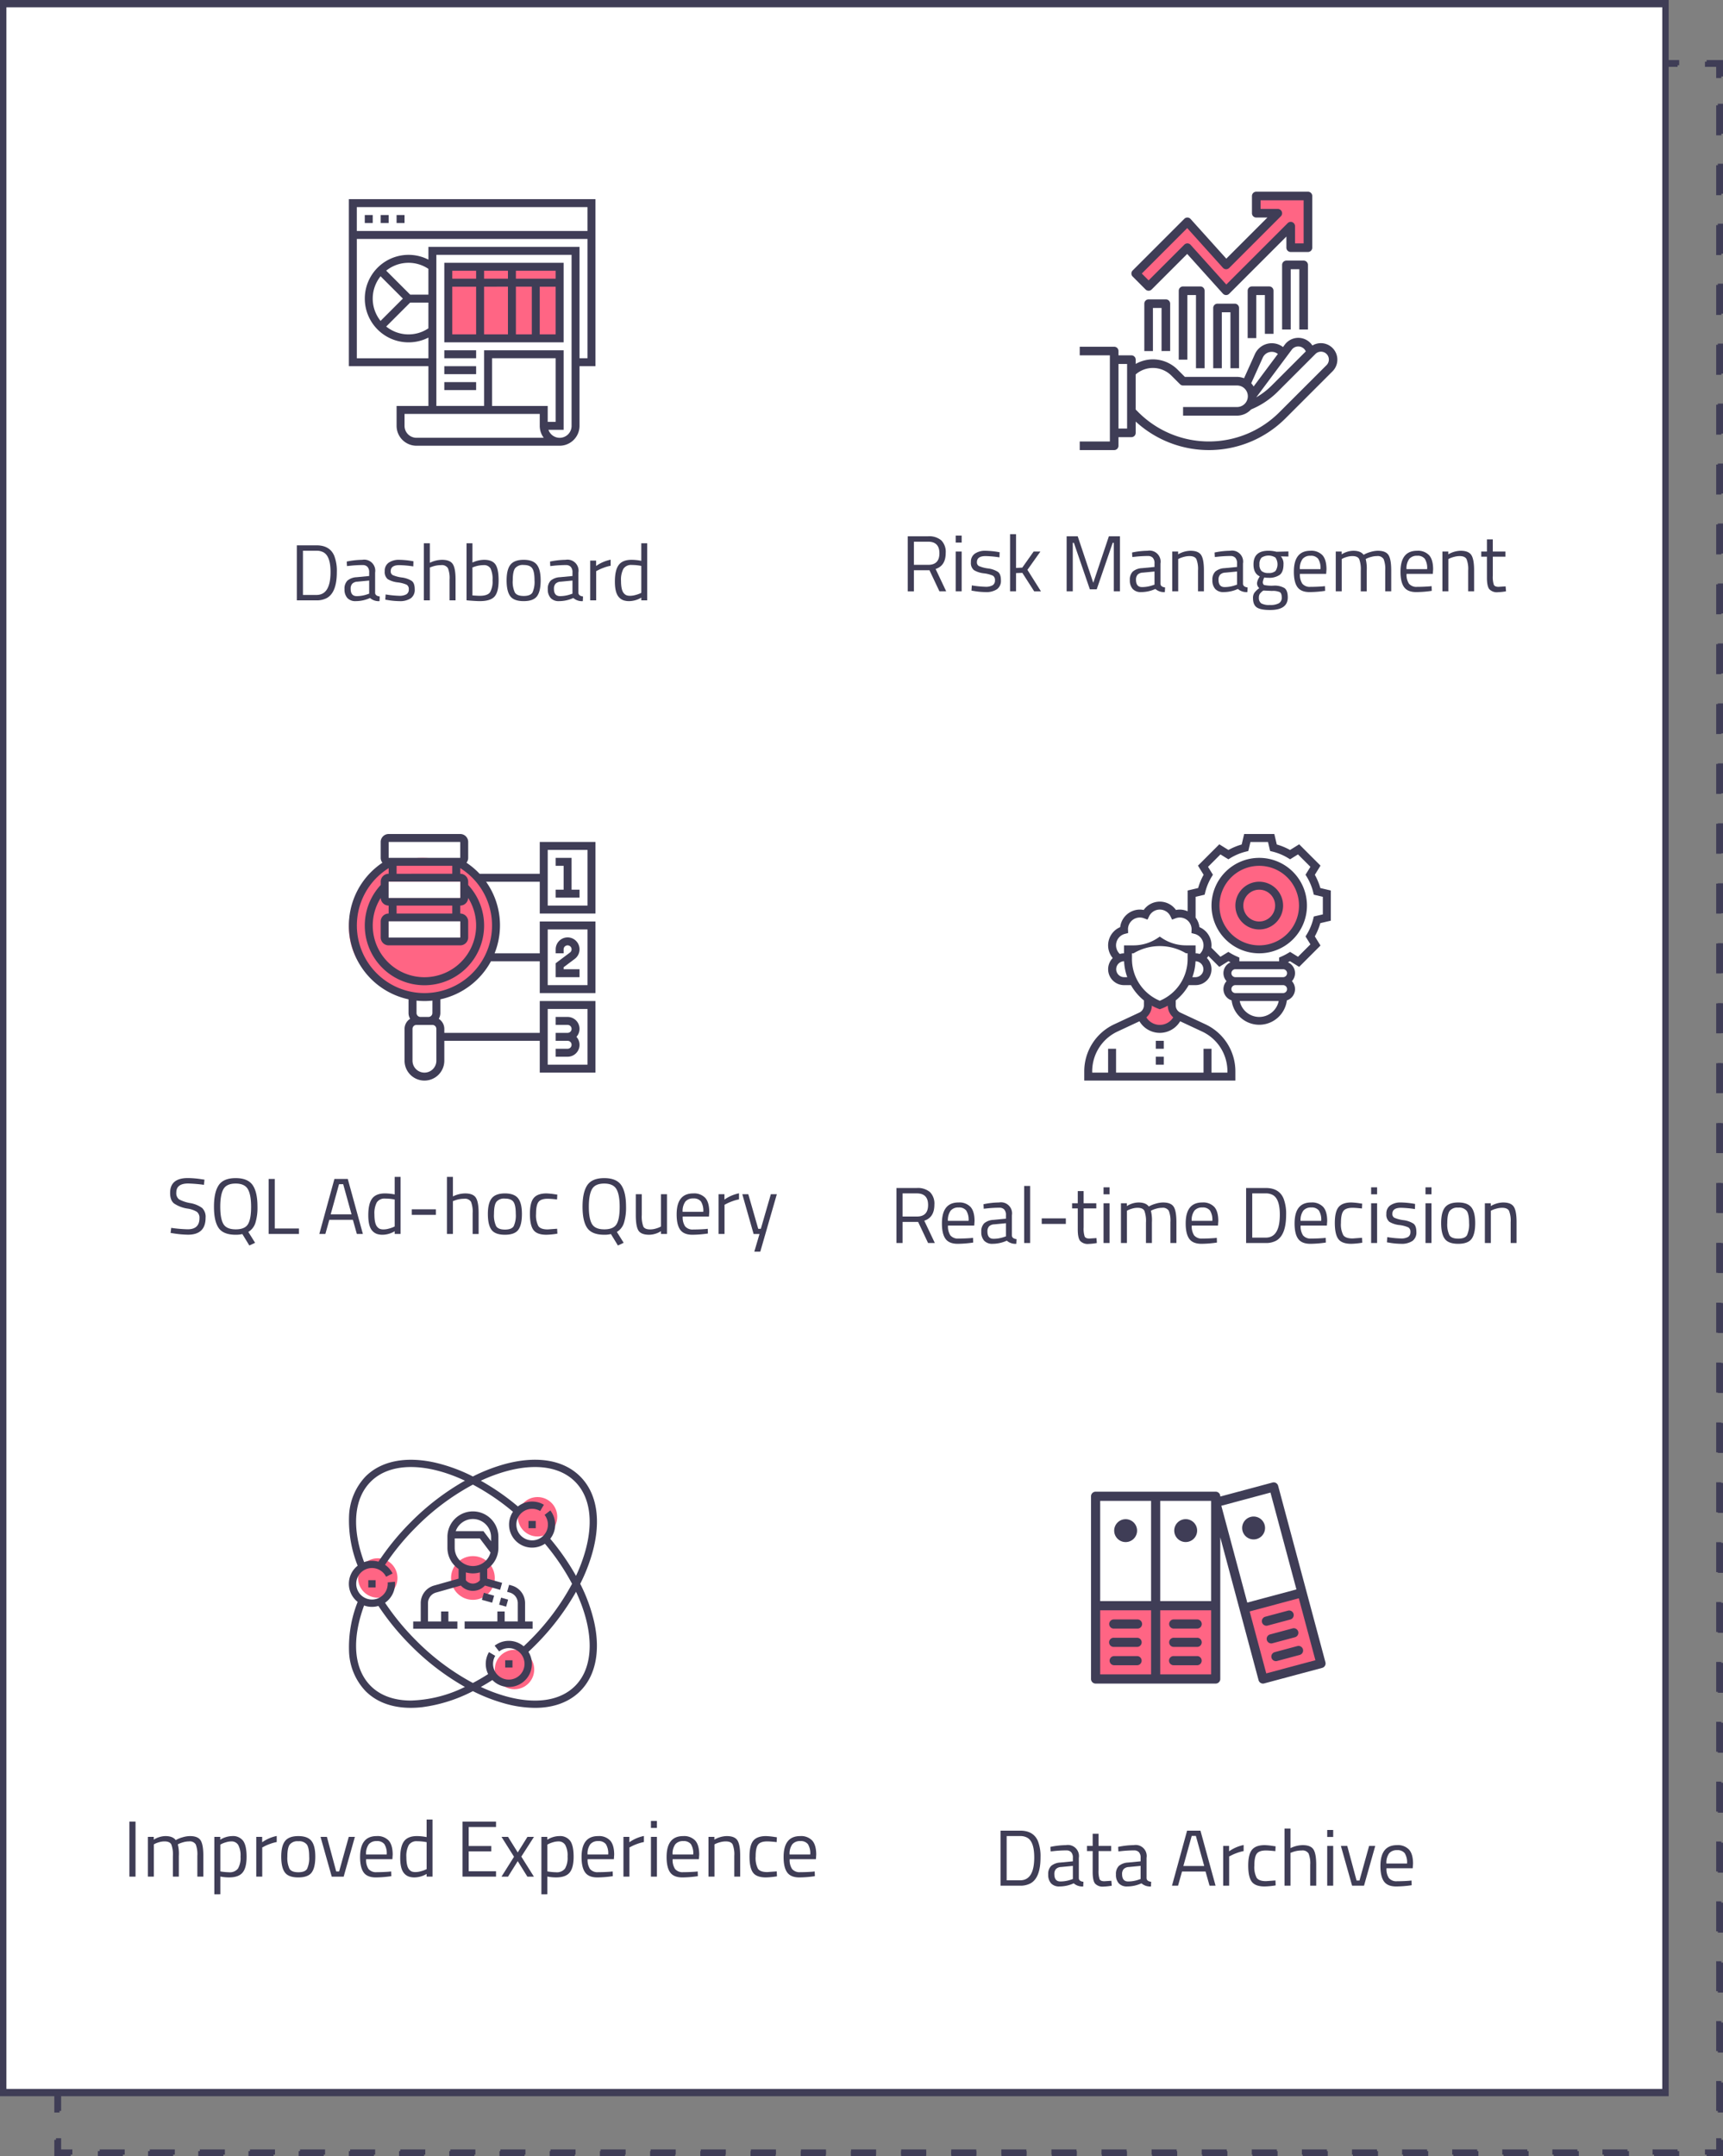 <svg xmlns="http://www.w3.org/2000/svg" width="652.049" height="815.94" viewBox="0 0 652.049 815.94">
  <rect x="0" y="0" width="652.049" height="815.94" fill="#808080" stroke="none"/>
  <g id="Group_2354" data-name="Group 2354" transform="translate(-1775.951 -7710.177)">
    <g id="Group_2083" data-name="Group 2083" transform="translate(1775.951 7710.177)">
      <g id="Rectangle_2558" data-name="Rectangle 2558" transform="translate(20.556 22.718)">
        <g id="Group_2001" data-name="Group 2001">
          <path id="Path_10108" data-name="Path 10108" d="M1418.147,81.725h-1.961V75.516h6.209v1.961h-4.248Z" transform="translate(-1416.186 -75.516)" fill="#3f3d56"/>
          <path id="Path_10109" data-name="Path 10109" d="M2027.439,77.477h-9.5V75.516h9.5Zm-19,0h-9.5V75.516h9.5Zm-18.994,0h-9.5V75.516h9.5Zm-19,0h-9.5V75.516h9.5Zm-19,0h-9.5V75.516h9.5Zm-19,0h-9.5V75.516h9.5Zm-18.993,0h-9.5V75.516h9.5Zm-19,0h-9.5V75.516h9.5Zm-19,0h-9.5V75.516h9.5Zm-18.994,0h-9.5V75.516h9.5Zm-19,0h-9.5V75.516h9.5Zm-19,0h-9.5V75.516h9.5Zm-18.994,0H1790V75.516h9.5Zm-19,0h-9.5V75.516h9.5Zm-19,0h-9.5V75.516h9.5Zm-19,0h-9.5V75.516h9.5Zm-18.994,0h-9.5V75.516h9.5Zm-18.995,0h-9.5V75.516h9.5Zm-18.994,0h-9.5V75.516h9.5Zm-19,0h-9.5V75.516h9.5Zm-18.994,0h-9.5V75.516h9.5Zm-19,0h-9.5V75.516h9.5Zm-19,0h-9.5V75.516h9.5Zm-18.994,0h-9.5V75.516h9.5Zm-19,0h-9.5V75.516h9.5Zm-18.994,0h-9.5V75.516h9.5Zm-18.995,0h-9.5V75.516h9.5Zm-19,0h-9.5V75.516h9.5Zm-19,0h-9.5V75.516h9.5Zm-18.995,0h-9.5V75.516h9.5Zm-18.994,0h-9.5V75.516h9.5Zm-19,0h-9.5V75.516h9.5Z" transform="translate(-1412.52 -75.516)" fill="#3f3d56"/>
          <path id="Path_10110" data-name="Path 10110" d="M1951.938,81.725h-1.961V77.477h-4.248V75.516h6.209Z" transform="translate(-1320.445 -75.516)" fill="#3f3d56"/>
          <path id="Path_10111" data-name="Path 10111" d="M1951,848.528h-1.962V837.183H1951Zm0-22.689h-1.962V814.493H1951Zm0-22.691h-1.962V791.8H1951Zm0-22.691h-1.962V769.111H1951Zm0-22.689h-1.962V746.423H1951Zm0-22.691h-1.962V723.732H1951Zm0-22.69h-1.962V701.042H1951Zm0-22.69h-1.962V678.352H1951Zm0-22.69h-1.962V655.66H1951Zm0-22.691h-1.962V632.97H1951Zm0-22.688h-1.962V610.28H1951Zm0-22.691h-1.962V587.59H1951Zm0-22.691h-1.962V564.9H1951Zm0-22.689h-1.962V542.21H1951Zm0-22.691h-1.962V519.519H1951Zm0-22.69h-1.962V496.829H1951Zm0-22.69h-1.962V474.139H1951Zm0-22.69h-1.962V451.448H1951Zm0-22.691h-1.962V428.759H1951Zm0-22.69h-1.962V406.068H1951Zm0-22.69h-1.962V383.378H1951Zm0-22.691h-1.962V360.688H1951Zm0-22.689h-1.962V338H1951Zm0-22.691h-1.962V315.307H1951Zm0-22.69h-1.962V292.617H1951Zm0-22.69h-1.962V269.927H1951Zm0-22.691h-1.962V247.235H1951Zm0-22.69h-1.962V224.545H1951Zm0-22.69h-1.962V201.855H1951Zm0-22.69h-1.962V179.164H1951Zm0-22.691h-1.962V156.475H1951Zm0-22.69h-1.962V133.784H1951Zm0-22.69h-1.962V111.094H1951Zm0-22.69h-1.962V88.4H1951Z" transform="translate(-1319.505 -71.856)" fill="#3f3d56"/>
          <path id="Path_10112" data-name="Path 10112" d="M1951.938,642.157h-6.209V640.2h4.248v-4.248h1.961Z" transform="translate(-1320.445 151.064)" fill="#3f3d56"/>
          <path id="Path_10113" data-name="Path 10113" d="M2027.439,641.218h-9.5v-1.961h9.5Zm-19,0h-9.5v-1.961h9.5Zm-18.994,0h-9.5v-1.961h9.5Zm-19,0h-9.5v-1.961h9.5Zm-19,0h-9.5v-1.961h9.5Zm-18.993,0h-9.5v-1.961h9.5Zm-19,0h-9.5v-1.961h9.5Zm-19,0h-9.5v-1.961h9.5Zm-19,0h-9.5v-1.961h9.5Zm-18.994,0h-9.5v-1.961h9.5Zm-19,0h-9.5v-1.961h9.5Zm-19,0h-9.5v-1.961h9.5Zm-18.994,0H1790v-1.961h9.5Zm-19,0h-9.5v-1.961h9.5Zm-19,0h-9.5v-1.961h9.5Zm-18.993,0h-9.5v-1.961h9.5Zm-19,0h-9.5v-1.961h9.5Zm-18.995,0h-9.5v-1.961h9.5Zm-18.994,0h-9.5v-1.961h9.5Zm-19,0h-9.5v-1.961h9.5Zm-19,0h-9.5v-1.961h9.5Zm-19,0h-9.5v-1.961h9.5Zm-19,0h-9.5v-1.961h9.5Zm-18.994,0h-9.5v-1.961h9.5Zm-19,0h-9.5v-1.961h9.5Zm-19,0h-9.5v-1.961h9.5Zm-18.995,0h-9.5v-1.961h9.5Zm-19,0h-9.5v-1.961h9.5Zm-19,0h-9.5v-1.961h9.5Zm-18.994,0h-9.5v-1.961h9.5Zm-19,0h-9.5v-1.961h9.5Zm-19,0h-9.5v-1.961h9.5Z" transform="translate(-1412.52 152.004)" fill="#3f3d56"/>
          <path id="Path_10114" data-name="Path 10114" d="M1422.4,642.157h-6.209v-6.209h1.961V640.2h4.248Z" transform="translate(-1416.186 151.064)" fill="#3f3d56"/>
          <path id="Path_10115" data-name="Path 10115" d="M1418.146,848.529h-1.96V837.184h1.96Zm0-22.69h-1.96V814.494h1.96Zm0-22.69h-1.96V791.8h1.96Zm0-22.691h-1.96V769.113h1.96Zm0-22.689h-1.96V746.423h1.96Zm0-22.691h-1.96V723.733h1.96Zm0-22.69h-1.96V701.041h1.96Zm0-22.69h-1.96V678.353h1.96Zm0-22.691h-1.96V655.661h1.96Zm0-22.69h-1.96V632.97h1.96Zm0-22.69h-1.96V610.282h1.96Zm0-22.69h-1.96V587.59h1.96Zm0-22.691h-1.96V564.9h1.96Zm0-22.69h-1.96V542.21h1.96Zm0-22.69h-1.96V519.52h1.96Zm0-22.691h-1.96V496.83h1.96Zm0-22.689h-1.96V474.139h1.96Zm0-22.691h-1.96V451.449h1.96Zm0-22.691h-1.96V428.759h1.96Zm0-22.689h-1.96V406.069h1.96Zm0-22.691h-1.96V383.378h1.96Zm0-22.69h-1.96V360.688h1.96Zm0-22.69h-1.96V338h1.96Zm0-22.69h-1.96V315.306h1.96Zm0-22.691h-1.96V292.618h1.96Zm0-22.69h-1.96V269.926h1.96Zm0-22.69h-1.96V247.236h1.96Zm0-22.691h-1.96V224.547h1.96Zm0-22.689h-1.96V201.855h1.96Zm0-22.691h-1.96V179.165h1.96Zm0-22.69h-1.96V156.475h1.96Zm0-22.69h-1.96V133.785h1.96Zm0-22.691h-1.96V111.094h1.96Zm0-22.689h-1.96V88.4h1.96Z" transform="translate(-1416.186 -71.856)" fill="#3f3d56"/>
        </g>
        <g id="Group_2002" data-name="Group 2002" transform="translate(0.62 0.619)">
          <path id="Path_10116" data-name="Path 10116" d="M1418.63,82.207h-1.961V76h6.209v1.961h-4.248Z" transform="translate(-1416.669 -75.998)" fill="#3f3d56"/>
          <path id="Path_10117" data-name="Path 10117" d="M2026.7,77.959h-9.478V76h9.478Zm-18.956,0h-9.48V76h9.48Zm-18.957,0h-9.478V76h9.478Zm-18.958,0h-9.478V76h9.478Zm-18.957,0H1941.4V76h9.478Zm-18.956,0h-9.48V76h9.48Zm-18.958,0h-9.476V76h9.476Zm-18.957,0h-9.478V76h9.478Zm-18.958,0h-9.478V76h9.478Zm-18.955,0h-9.48V76h9.48Zm-18.958,0h-9.48V76h9.48Zm-18.958,0H1808.7V76h9.477Zm-18.957,0h-9.478V76h9.478Zm-18.958,0h-9.478V76h9.478Zm-18.954,0h-9.48V76h9.48Zm-18.958,0h-9.478V76h9.478Zm-18.958,0h-9.477V76h9.477Zm-18.957,0h-9.478V76h9.478Zm-18.957,0H1676V76h9.478Zm-18.955,0h-9.479V76h9.479Zm-18.958,0h-9.478V76h9.478Zm-18.957,0h-9.478V76h9.478Zm-18.957,0h-9.478V76h9.478Zm-18.957,0h-9.479V76h9.479Zm-18.957,0h-9.478V76h9.478Zm-18.957,0H1543.3V76h9.479Zm-18.958,0h-9.477V76h9.477Zm-18.956,0h-9.479V76h9.479Zm-18.958,0h-9.478V76h9.478Zm-18.955,0h-9.479V76h9.479Zm-18.958,0h-9.478V76H1458Zm-18.956,0h-9.479V76h9.479Z" transform="translate(-1413.007 -75.998)" fill="#3f3d56"/>
          <path id="Path_10118" data-name="Path 10118" d="M1951.455,82.207h-1.961V77.959h-4.248V76h6.209Z" transform="translate(-1321.202 -75.998)" fill="#3f3d56"/>
          <path id="Path_10119" data-name="Path 10119" d="M1950.515,847.794h-1.961V836.466h1.961Zm0-22.654h-1.961V813.812h1.961Zm0-22.655h-1.961V791.157h1.961Zm0-22.654h-1.961V768.5h1.961Zm0-22.653h-1.961V745.849h1.961Zm0-22.655h-1.961V723.195h1.961Zm0-22.654h-1.961V700.541h1.961Zm0-22.656h-1.961V677.886h1.961Zm0-22.654h-1.961V655.232h1.961Zm0-22.653h-1.961V632.578h1.961Zm0-22.655h-1.961V609.924h1.961Zm0-22.654h-1.961V587.268h1.961Zm0-22.655h-1.961V564.614h1.961Zm0-22.654h-1.961V541.96h1.961Zm0-22.655h-1.961V519.306h1.961Zm0-22.653h-1.961V496.652h1.961Zm0-22.654h-1.961V474h1.961Zm0-22.655h-1.961V451.343h1.961Zm0-22.654h-1.961V428.689h1.961Zm0-22.655h-1.961V406.033h1.961Zm0-22.653h-1.961V383.381h1.961Zm0-22.655h-1.961V360.725h1.961Zm0-22.654h-1.961V338.071h1.961Zm0-22.654h-1.961V315.416h1.961Zm0-22.655h-1.961V292.762h1.961Zm0-22.654h-1.961V270.109h1.961Zm0-22.654h-1.961V247.454h1.961Zm0-22.654h-1.961V224.8h1.961Zm0-22.655h-1.961V202.144h1.961Zm0-22.654h-1.961V179.49h1.961Zm0-22.654h-1.961V156.835h1.961Zm0-22.654h-1.961V134.182h1.961Zm0-22.654h-1.961V111.527h1.961Zm0-22.655h-1.961V88.873h1.961Z" transform="translate(-1320.262 -72.341)" fill="#3f3d56"/>
          <path id="Path_10120" data-name="Path 10120" d="M1951.455,641.674h-6.209v-1.961h4.248v-4.248h1.961Z" transform="translate(-1321.202 150.308)" fill="#3f3d56"/>
          <path id="Path_10121" data-name="Path 10121" d="M2026.7,640.734h-9.478v-1.961h9.478Zm-18.958,0h-9.478v-1.961h9.478Zm-18.957,0h-9.478v-1.961h9.478Zm-18.956,0h-9.48v-1.961h9.48Zm-18.957,0H1941.4v-1.961h9.478Zm-18.958,0h-9.478v-1.961h9.478Zm-18.958,0h-9.477v-1.961h9.477Zm-18.955,0h-9.48v-1.961h9.48Zm-18.958,0h-9.478v-1.961h9.478Zm-18.957,0h-9.478v-1.961h9.478Zm-18.958,0h-9.478v-1.961h9.478Zm-18.955,0H1808.7v-1.961h9.479Zm-18.957,0h-9.478v-1.961h9.478Zm-18.958,0h-9.478v-1.961h9.478Zm-18.957,0h-9.478v-1.961h9.478Zm-18.955,0h-9.48v-1.961h9.48Zm-18.958,0h-9.477v-1.961h9.477Zm-18.957,0h-9.478v-1.961h9.478Zm-18.957,0H1676v-1.961h9.479Zm-18.957,0h-9.479v-1.961h9.479Zm-18.957,0h-9.479v-1.961h9.479Zm-18.958,0h-9.478v-1.961h9.478Zm-18.955,0h-9.479v-1.961h9.479Zm-18.958,0h-9.479v-1.961h9.479Zm-18.955,0h-9.479v-1.961h9.479Zm-18.958,0H1543.3v-1.961h9.479Zm-18.958,0h-9.477v-1.961h9.477Zm-18.956,0h-9.479v-1.961h9.479Zm-18.958,0h-9.477v-1.961h9.477Zm-18.956,0h-9.479v-1.961h9.479Zm-18.958,0h-9.478v-1.961H1458Zm-18.955,0h-9.479v-1.961h9.479Z" transform="translate(-1413.008 151.248)" fill="#3f3d56"/>
          <path id="Path_10122" data-name="Path 10122" d="M1422.878,641.674h-6.209v-6.209h1.961v4.248h4.248Z" transform="translate(-1416.669 150.308)" fill="#3f3d56"/>
          <path id="Path_10123" data-name="Path 10123" d="M1418.63,847.794h-1.961V836.466h1.961Zm0-22.654h-1.961V813.811h1.961Zm0-22.655h-1.961V791.157h1.961Zm0-22.654h-1.961V768.5h1.961Zm0-22.654h-1.961V745.849h1.961Zm0-22.654h-1.961V723.195h1.961Zm0-22.655h-1.961V700.54h1.961Zm0-22.654h-1.961V677.886h1.961Zm0-22.655h-1.961V655.23h1.961Zm0-22.653h-1.961V632.578h1.961Zm0-22.654h-1.961V609.922h1.961Zm0-22.655h-1.961V587.268h1.961Zm0-22.654h-1.961V564.614h1.961Zm0-22.655h-1.961V541.959h1.961Zm0-22.654h-1.961V519.306h1.961Zm0-22.654h-1.961V496.651h1.961Zm0-22.654h-1.961V474h1.961Zm0-22.654h-1.961V451.341h1.961Zm0-22.655h-1.961V428.687h1.961Zm0-22.654h-1.961V406.033h1.961Zm0-22.654h-1.961V383.379h1.961Zm0-22.654h-1.961V360.725h1.961Zm0-22.654h-1.961V338.07h1.961Zm0-22.655h-1.961V315.416h1.961Zm0-22.654h-1.961V292.762h1.961Zm0-22.655h-1.961V270.108h1.961Zm0-22.653h-1.961V247.454h1.961Zm0-22.654h-1.961V224.8h1.961Zm0-22.655h-1.961V202.144h1.961Zm0-22.654h-1.961V179.489h1.961Zm0-22.655h-1.961V156.835h1.961Zm0-22.653h-1.961V134.182h1.961Zm0-22.655h-1.961V111.527h1.961Zm0-22.654h-1.961V88.873h1.961Z" transform="translate(-1416.669 -72.341)" fill="#3f3d56"/>
        </g>
      </g>
      <g id="Rectangle_2558-2" data-name="Rectangle 2558">
        <g id="Group_2023" data-name="Group 2023">
          <rect id="Rectangle_2565" data-name="Rectangle 2565" width="629.531" height="791.261" transform="translate(0.98 0.98)" fill="#fff"/>
          <path id="Path_10258" data-name="Path 10258" d="M2016.994,836.37H1385.5V43.149h631.491Zm-629.687-2.143H2015.19V45.292H1387.307Z" transform="translate(-1385.503 -43.149)" fill="#3f3d56"/>
        </g>
        <g id="Group_2024" data-name="Group 2024" transform="translate(0.62 0.619)">
          <rect id="Rectangle_2566" data-name="Rectangle 2566" width="628.292" height="790.021" transform="translate(0.98 0.981)" fill="#fff"/>
          <path id="Path_10259" data-name="Path 10259" d="M2016.237,835.613H1385.986V43.631h630.251ZM1387.79,833.47h626.643V45.774H1387.79Z" transform="translate(-1385.986 -43.631)" fill="#3f3d56"/>
        </g>
      </g>
    </g>
    <rect id="Rectangle_2570" data-name="Rectangle 2570" width="27.089" height="6.02" transform="translate(1941.373 8057.042)" fill="#fff"/>
    <g id="Dashboard-2" transform="translate(1888.282 7915.755)" style="isolation: isolate">
      <g id="Group_2003" data-name="Group 2003" style="isolation: isolate">
        <path id="Path_10124" data-name="Path 10124" d="M2909.318,219.343h-7.437V198.519h7.437q5.083,0,6.746,4.025a15.819,15.819,0,0,1,.954,6.086q0,7.862-3.909,9.9A8.144,8.144,0,0,1,2909.318,219.343Zm5.319-10.712q0-6-2.675-7.468a5.389,5.389,0,0,0-2.644-.6H2904.2V217.3h5.114Q2914.637,217.3,2914.636,208.631Z" transform="translate(-2901.881 -197.741)" fill="#3f3d56"/>
        <path id="Path_10125" data-name="Path 10125" d="M2925.038,206.87v7.716q.089,1.115,1.748,1.324l-.089,1.763a4.9,4.9,0,0,1-3.584-1.19,13.04,13.04,0,0,1-5.409,1.19,4.1,4.1,0,0,1-3.16-1.168,4.763,4.763,0,0,1-1.086-3.367,4.255,4.255,0,0,1,1.108-3.24,5.849,5.849,0,0,1,3.491-1.28l4.73-.455V206.87a3.016,3.016,0,0,0-.659-2.189,2.446,2.446,0,0,0-1.807-.663,44.453,44.453,0,0,0-5,.293l-.943.09-.088-1.7a30.089,30.089,0,0,1,5.872-.664,4.187,4.187,0,0,1,4.873,4.836Zm-9.259,6.144q0,2.762,2.278,2.761a12.253,12.253,0,0,0,4.04-.691l.69-.232v-4.969l-4.451.427a2.9,2.9,0,0,0-1.955.778A2.771,2.771,0,0,0,2915.779,213.014Z" transform="translate(-2895.409 -195.776)" fill="#3f3d56"/>
        <path id="Path_10126" data-name="Path 10126" d="M2928.766,204.048q-3.279,0-3.281,2.279a1.582,1.582,0,0,0,.75,1.49,13,13,0,0,0,3.431.906,9.088,9.088,0,0,1,3.792,1.314q1.11.847,1.11,3.159a3.9,3.9,0,0,1-1.486,3.394,7.315,7.315,0,0,1-4.348,1.082,27.7,27.7,0,0,1-4.4-.412l-.908-.147.13-1.971a38.053,38.053,0,0,0,5.175.514,5.2,5.2,0,0,0,2.669-.558,2.016,2.016,0,0,0,.917-1.866,1.877,1.877,0,0,0-.788-1.77,11.769,11.769,0,0,0-3.431-.89,9.217,9.217,0,0,1-3.763-1.233,3.494,3.494,0,0,1-1.116-3.007,3.653,3.653,0,0,1,1.551-3.249,6.761,6.761,0,0,1,3.874-1.051,32.547,32.547,0,0,1,4.6.412l.837.15-.059,1.938A38.938,38.938,0,0,0,2928.766,204.048Z" transform="translate(-2889.951 -195.776)" fill="#3f3d56"/>
        <path id="Path_10127" data-name="Path 10127" d="M2934.979,219.622h-2.262v-21.6h2.262v7.39a10.632,10.632,0,0,1,4.628-1.132q3.014,0,4.059,1.625t1.043,5.768v7.951h-2.266V211.73a10.1,10.1,0,0,0-.618-4.284,2.673,2.673,0,0,0-2.6-1.154,10.036,10.036,0,0,0-3.674.692l-.574.2Z" transform="translate(-2884.643 -198.02)" fill="#3f3d56"/>
        <path id="Path_10128" data-name="Path 10128" d="M2949.734,204.278q3.041,0,4.263,1.727t1.218,6.063q0,4.338-1.522,6.091t-5.592,1.757c-.844,0-2.232-.08-4.172-.235l-.853-.087V198.02h2.236v7.3A10.676,10.676,0,0,1,2949.734,204.278Zm-1.662,13.624q2.954,0,3.9-1.336a8.133,8.133,0,0,0,.946-4.526,9.528,9.528,0,0,0-.747-4.47,2.84,2.84,0,0,0-2.675-1.278,10.59,10.59,0,0,0-3.587.661l-.6.207v10.6C2946.613,217.855,2947.534,217.9,2948.073,217.9Z" transform="translate(-2878.852 -198.02)" fill="#3f3d56"/>
        <path id="Path_10129" data-name="Path 10129" d="M2952.8,209.824q0-4.13,1.475-5.959t4.983-1.832q3.505,0,4.969,1.832t1.461,5.959q0,4.128-1.38,5.988t-5.056,1.86q-3.674,0-5.062-1.86T2952.8,209.824Zm2.321-.044a9.569,9.569,0,0,0,.8,4.616q.8,1.319,3.346,1.321c1.692,0,2.8-.435,3.319-1.308a9.688,9.688,0,0,0,.778-4.613c0-2.208-.291-3.723-.873-4.557s-1.659-1.249-3.233-1.249a3.724,3.724,0,0,0-3.246,1.249Q2955.123,206.49,2955.126,209.781Z" transform="translate(-2873.413 -195.776)" fill="#3f3d56"/>
        <path id="Path_10130" data-name="Path 10130" d="M2974.388,206.87v7.716q.089,1.115,1.747,1.324l-.088,1.763a4.9,4.9,0,0,1-3.584-1.19,13.039,13.039,0,0,1-5.41,1.19,4.106,4.106,0,0,1-3.159-1.168,4.764,4.764,0,0,1-1.088-3.367,4.253,4.253,0,0,1,1.11-3.24,5.842,5.842,0,0,1,3.491-1.28l4.73-.455V206.87a3.018,3.018,0,0,0-.66-2.189,2.448,2.448,0,0,0-1.807-.663,44.523,44.523,0,0,0-5,.293l-.942.09-.087-1.7a30.085,30.085,0,0,1,5.871-.664,4.187,4.187,0,0,1,4.875,4.836Zm-9.26,6.144q0,2.762,2.278,2.761a12.254,12.254,0,0,0,4.04-.691l.69-.232v-4.969l-4.451.427a2.9,2.9,0,0,0-1.957.778A2.775,2.775,0,0,0,2965.128,213.014Z" transform="translate(-2867.823 -195.776)" fill="#3f3d56"/>
        <path id="Path_10131" data-name="Path 10131" d="M2973.092,217.394V202.344h2.236v2.042a14.615,14.615,0,0,1,5.508-2.381V204.3a15.5,15.5,0,0,0-2.637.75,16.539,16.539,0,0,0-2.093.907l-.75.385v11.05Z" transform="translate(-2862.072 -195.792)" fill="#3f3d56"/>
        <path id="Path_10132" data-name="Path 10132" d="M2991.313,198.02v21.6h-2.234v-1.029a9.166,9.166,0,0,1-4.57,1.324,6.8,6.8,0,0,1-2.108-.295,4.126,4.126,0,0,1-1.683-1.088q-1.633-1.63-1.631-6t1.46-6.311q1.464-1.939,4.829-1.941a19.139,19.139,0,0,1,3.7.385V198.02ZM2983.49,217.7a3.978,3.978,0,0,0,1.394.2,7.581,7.581,0,0,0,1.926-.285,12.474,12.474,0,0,0,1.668-.552l.6-.279v-10.2a18.315,18.315,0,0,0-3.572-.352,3.461,3.461,0,0,0-3.2,1.453,8.831,8.831,0,0,0-.9,4.529q0,3.5,1.057,4.7A2.581,2.581,0,0,0,2983.49,217.7Z" transform="translate(-2858.721 -198.02)" fill="#3f3d56"/>
      </g>
    </g>
    <g id="Group_33" data-name="Group 33" transform="translate(1907.977 7785.542)">
      <rect id="Rectangle_13" data-name="Rectangle 13" width="42.138" height="27.089" transform="translate(37.623 25.585)" fill="#ff6584"/>
      <g id="dashboard的副本">
        <path id="Path_301" data-name="Path 301" d="M3008.026,107.622H2914.72V170.83h30.1V185.88h-12.041V193.4a7.536,7.536,0,0,0,7.526,7.525h54.178a7.535,7.535,0,0,0,7.524-7.525V170.83h6.021Zm-3.01,3.01v9.03h-87.287v-9.03Zm-60.2,33.109h-6.9l-9.068-9.067a13.487,13.487,0,0,1,15.969-.68Zm-18.1-6.939,8.444,8.444-8.444,8.445A13.483,13.483,0,0,1,2926.721,136.8Zm11.2,9.948h6.9V156.5a13.487,13.487,0,0,1-15.969-.681Zm2.387,51.169a4.515,4.515,0,0,1-4.515-4.515h0v-4.515h51.167V193.4a7.5,7.5,0,0,0,1.506,4.515ZM2968.9,185.88v-18.06h24.08V191.9h-3.01V185.88ZM2999,193.4a4.5,4.5,0,0,1-8.752,1.5h5.742v-30.1h-30.1v21.07h-18.06V128.692H2999Zm3.009-25.584V125.682h-57.187V130.5a16.555,16.555,0,1,0,0,29.5v7.826h-27.09V122.673h87.287v45.148Z" transform="translate(-2914.72 -107.622)" fill="#3f3d56"/>
        <path id="Path_302" data-name="Path 302" d="M2918.581,111.484h3.009v3.009h-3.009Z" transform="translate(-2912.562 -105.463)" fill="#3f3d56"/>
        <path id="Path_303" data-name="Path 303" d="M2922.442,111.484h3.011v3.009h-3.011Z" transform="translate(-2910.403 -105.463)" fill="#3f3d56"/>
        <path id="Path_304" data-name="Path 304" d="M2926.3,111.484h3.01v3.009h-3.01Z" transform="translate(-2908.245 -105.463)" fill="#3f3d56"/>
        <path id="Path_305" data-name="Path 305" d="M2983.035,123.067h-45.148v30.1h45.148Zm-3.009,6.021h-15.05v-3.01h15.05Zm-18.06,3.009v18.06h-9.03V132.1Zm-9.03-3.009v-3.01h9.03v3.01Zm12.04,3.009H2971v18.06h-6.02Zm-15.051-6.019v3.01H2940.9v-3.01ZM2940.9,132.1h9.028v18.06H2940.9ZM2974,150.157V132.1h6.021v18.06Z" transform="translate(-2901.768 -98.988)" fill="#3f3d56"/>
        <path id="Path_306" data-name="Path 306" d="M2937.886,144.3h12.039v3.011h-12.039Z" transform="translate(-2901.768 -87.116)" fill="#3f3d56"/>
        <path id="Path_307" data-name="Path 307" d="M2937.886,148.165h12.039v3.01h-12.039Z" transform="translate(-2901.768 -84.957)" fill="#3f3d56"/>
        <path id="Path_308" data-name="Path 308" d="M2937.886,152.027h12.039v3.009h-12.039Z" transform="translate(-2901.768 -82.798)" fill="#3f3d56"/>
      </g>
    </g>
    <g id="SQL_Ad-hoc_Query" data-name="SQL Ad-hoc Query" transform="translate(1840.329 8155.517)" style="isolation: isolate">
      <g id="Group_2004" data-name="Group 2004" style="isolation: isolate">
        <path id="Path_10133" data-name="Path 10133" d="M2878.1,363.5q-4.516,0-4.513,3.4a2.934,2.934,0,0,0,1.035,2.6,13.915,13.915,0,0,0,4.213,1.411,10.7,10.7,0,0,1,4.5,1.838,4.631,4.631,0,0,1,1.33,3.717q0,6.408-6.658,6.408a38.063,38.063,0,0,1-5.511-.5l-1.073-.162.235-1.925a51.3,51.3,0,0,0,6.232.543q4.455,0,4.454-4.188a2.842,2.842,0,0,0-.976-2.424,9.43,9.43,0,0,0-3.654-1.233,12.365,12.365,0,0,1-5-1.941q-1.478-1.19-1.475-4,0-5.6,6.715-5.6a36.677,36.677,0,0,1,5.263.455l1.026.147-.2,1.957A57.425,57.425,0,0,0,2878.1,363.5Z" transform="translate(-2871.24 -360.998)" fill="#3f3d56"/>
        <path id="Path_10134" data-name="Path 10134" d="M2890.1,382.886q-4.661,0-6.438-2.558t-1.776-8.048q0-5.486,1.8-8.155t6.41-2.669q4.6,0,6.43,2.653t1.822,8.165a19.4,19.4,0,0,1-.787,6.119,6.078,6.078,0,0,1-2.681,3.421l2.569,4.113-2.173,1.029-2.647-4.336A10.079,10.079,0,0,1,2890.1,382.886Zm-5.833-10.622q0,4.581,1.2,6.579t4.645,2q3.445,0,4.636-1.939t1.191-6.564q0-4.621-1.235-6.724t-4.621-2.1q-3.39,0-4.6,2.086T2884.266,372.265Z" transform="translate(-2865.29 -360.988)" fill="#3f3d56"/>
        <path id="Path_10135" data-name="Path 10135" d="M2906.62,382.48h-11.463V361.655h2.321v18.754h9.142Z" transform="translate(-2857.872 -360.877)" fill="#3f3d56"/>
        <path id="Path_10136" data-name="Path 10136" d="M2907.456,382.48l5.719-20.826h5.052l5.72,20.826h-2.279l-1.512-5.363h-8.91l-1.5,5.363Zm7.468-18.842-3.162,11.406h7.892l-3.159-11.406Z" transform="translate(-2850.994 -360.877)" fill="#3f3d56"/>
        <path id="Path_10137" data-name="Path 10137" d="M2931.571,361.156v21.6h-2.234V381.73a9.18,9.18,0,0,1-4.569,1.324,6.846,6.846,0,0,1-2.108-.295,4.141,4.141,0,0,1-1.684-1.088q-1.633-1.632-1.631-6.005t1.461-6.311q1.464-1.939,4.828-1.941a19.14,19.14,0,0,1,3.7.385v-6.643Zm-7.823,19.678a3.979,3.979,0,0,0,1.394.2,7.585,7.585,0,0,0,1.926-.285,12.3,12.3,0,0,0,1.668-.552l.6-.279v-10.2a18.316,18.316,0,0,0-3.571-.354,3.459,3.459,0,0,0-3.2,1.453,8.823,8.823,0,0,0-.9,4.529q0,3.5,1.057,4.7A2.575,2.575,0,0,0,2923.748,380.834Z" transform="translate(-2844.35 -361.156)" fill="#3f3d56"/>
        <path id="Path_10138" data-name="Path 10138" d="M2929.9,371.128v-2.1h9.127v2.1Z" transform="translate(-2838.447 -356.756)" fill="#3f3d56"/>
        <path id="Path_10139" data-name="Path 10139" d="M2940.7,382.759h-2.264v-21.6h2.264v7.39a10.624,10.624,0,0,1,4.627-1.132q3.015,0,4.058,1.624t1.044,5.77v7.951h-2.265v-7.893a10.131,10.131,0,0,0-.617-4.284,2.673,2.673,0,0,0-2.6-1.152,10.03,10.03,0,0,0-3.674.691l-.573.2Z" transform="translate(-2833.677 -361.156)" fill="#3f3d56"/>
        <path id="Path_10140" data-name="Path 10140" d="M2948.371,372.96q0-4.13,1.474-5.959t4.983-1.832q3.505,0,4.969,1.832t1.461,5.959q0,4.13-1.38,5.99t-5.056,1.86q-3.674,0-5.062-1.86T2948.371,372.96Zm2.321-.044a9.557,9.557,0,0,0,.8,4.616q.8,1.321,3.346,1.32c1.692,0,2.8-.433,3.319-1.308a9.688,9.688,0,0,0,.778-4.613c0-2.208-.291-3.723-.873-4.557s-1.659-1.249-3.233-1.249a3.723,3.723,0,0,0-3.246,1.249Q2950.689,369.626,2950.692,372.917Z" transform="translate(-2828.123 -358.912)" fill="#3f3d56"/>
        <path id="Path_10141" data-name="Path 10141" d="M2964.841,365.17a26.667,26.667,0,0,1,3.378.354l.719.09-.086,1.835c-1.606-.178-2.794-.263-3.556-.263q-2.559,0-3.478,1.218t-.918,4.513a8.782,8.782,0,0,0,.862,4.585c.571.862,1.762,1.292,3.563,1.292l3.558-.263.087,1.866a28.461,28.461,0,0,1-4.187.413q-3.529,0-4.865-1.8t-1.339-6.091q0-4.291,1.448-6.019T2964.841,365.17Z" transform="translate(-2822.416 -358.912)" fill="#3f3d56"/>
        <path id="Path_10142" data-name="Path 10142" d="M2979.568,382.886q-4.658,0-6.437-2.558t-1.777-8.048q0-5.486,1.8-8.155t6.41-2.669q4.6,0,6.428,2.653t1.824,8.165a19.361,19.361,0,0,1-.789,6.119,6.076,6.076,0,0,1-2.68,3.421l2.569,4.113-2.173,1.029-2.647-4.336A10.078,10.078,0,0,1,2979.568,382.886Zm-5.833-10.622q0,4.581,1.2,6.579t4.642,2q3.448,0,4.639-1.939t1.191-6.564q0-4.621-1.235-6.724t-4.621-2.1q-3.391,0-4.6,2.086T2973.735,372.265Z" transform="translate(-2815.275 -360.988)" fill="#3f3d56"/>
        <path id="Path_10143" data-name="Path 10143" d="M2993.814,365.359h2.265V380.41h-2.265v-1.057a8.674,8.674,0,0,1-4.451,1.352q-3.075,0-4.08-1.6t-1-5.884v-7.865h2.262v7.819a11.019,11.019,0,0,0,.574,4.395q.573,1.118,2.585,1.116a7.559,7.559,0,0,0,2.021-.285,9.827,9.827,0,0,0,1.565-.552l.528-.279Z" transform="translate(-2808.049 -358.806)" fill="#3f3d56"/>
        <path id="Path_10144" data-name="Path 10144" d="M3005.1,378.649l.866-.09.06,1.779a41.159,41.159,0,0,1-5.865.472q-3.245,0-4.607-1.882t-1.356-5.849q0-7.925,6.289-7.909a5.767,5.767,0,0,1,4.547,1.7q1.507,1.7,1.506,5.341l-.116,1.7h-9.936a6.156,6.156,0,0,0,.906,3.706,3.683,3.683,0,0,0,3.143,1.205Q3002.774,378.825,3005.1,378.649Zm-.822-6.526a6.551,6.551,0,0,0-.884-3.908,3.409,3.409,0,0,0-2.886-1.147,3.718,3.718,0,0,0-3.014,1.2,6.072,6.072,0,0,0-1.035,3.859Z" transform="translate(-2802.506 -358.912)" fill="#3f3d56"/>
        <path id="Path_10145" data-name="Path 10145" d="M3004.364,380.531V365.48h2.236v2.044a14.589,14.589,0,0,1,5.508-2.382v2.295a15.477,15.477,0,0,0-2.638.75,16.66,16.66,0,0,0-2.091.909l-.752.384v11.052Z" transform="translate(-2796.82 -358.928)" fill="#3f3d56"/>
        <path id="Path_10146" data-name="Path 10146" d="M3010.135,365.359h2.264l3.763,13.094h.982l3.791-13.094h2.266L3016.94,387.1h-2.263l1.969-6.687h-2.236Z" transform="translate(-2793.595 -358.806)" fill="#3f3d56"/>
      </g>
    </g>
    <g id="Group_32" data-name="Group 32" transform="translate(1907.977 8025.77)">
      <ellipse id="Ellipse_17" data-name="Ellipse 17" cx="27.841" cy="26.337" rx="27.841" ry="26.337" transform="translate(0.004 9.029)" fill="#ff6584"/>
      <g id="query" transform="translate(0)">
        <path id="Path_309" data-name="Path 309" d="M3008.028,297.963v-27.09h-21.07v12.04h-22.776a28.574,28.574,0,0,0-4.956-4.183,2.973,2.973,0,0,0,.644-1.837v-6.021a3.01,3.01,0,0,0-3.01-3.009h-27.088a3.009,3.009,0,0,0-3.011,3.009v6.021a2.98,2.98,0,0,0,.644,1.837,28.578,28.578,0,0,0,9.89,51.691v5.165a4.475,4.475,0,0,0,.6,2.214,4.509,4.509,0,0,0-2.107,3.806v12.039a7.525,7.525,0,1,0,15.05,0v-7.524h36.118V358.16h21.07V331.072h-21.07V343.11H2950.84v-1.5a4.507,4.507,0,0,0-2.106-3.806,4.478,4.478,0,0,0,.6-2.214v-5.165a28.687,28.687,0,0,0,19.152-14.4h18.47v12.039h21.07V300.973h-21.07v12.039h-17.085a28.524,28.524,0,0,0-3.23-27.09h20.316v12.04Zm-18.059,36.118h15.049v21.07h-15.049Zm0-30.1h15.049v21.069h-15.049Zm-30.11-11.93a19.564,19.564,0,1,1-33.087,0,3.01,3.01,0,0,0,3,2.9v3.011a3.01,3.01,0,0,0-3.011,3.01v6.019a3.009,3.009,0,0,0,3.011,3.009h27.088a3.01,3.01,0,0,0,3.01-3.009v-6.019a3.01,3.01,0,0,0-3.01-3.01v-3.011A3.01,3.01,0,0,0,2959.859,292.052Zm-3,8.921v6.019h-27.088v-6.019Zm-24.08-3.01v-3.011h21.071v3.011Zm-3.008-6.019v-6.021h27.088v6.021Zm3.008-9.03V279.9h21.071v3.01Zm-3.008-12.04h27.088v6.021h-27.088Zm18.058,82.772a4.514,4.514,0,1,1-9.028,0h0V341.606a1.5,1.5,0,0,1,1.5-1.5h6.019a1.5,1.5,0,0,1,1.5,1.5Zm-1.5-18.058a1.5,1.5,0,0,1-1.5,1.5h-3.01a1.5,1.5,0,0,1-1.5-1.5v-4.677a28.144,28.144,0,0,0,6.019,0Zm-3.01-7.525a25.584,25.584,0,0,1-13.543-47.284v2.136a3.009,3.009,0,0,0-3.011,3.009v1.239a22.577,22.577,0,1,0,33.109.006v-1.246a3.01,3.01,0,0,0-3.01-3.009v-2.136a25.584,25.584,0,0,1-13.545,47.284Zm46.654-54.178h15.049v21.069h-15.049Z" transform="translate(-2914.717 -267.864)" fill="#3f3d56"/>
        <path id="Path_310" data-name="Path 310" d="M2970.935,273.656h-6.019v3.009h3.009v9.03h-3.009v3.01h9.028v-3.01h-3.009Z" transform="translate(-2886.654 -264.626)" fill="#3f3d56"/>
        <path id="Path_311" data-name="Path 311" d="M2972.139,301.088a4.515,4.515,0,1,0-7.223-3.611v1.5h3.009v-1.5a1.505,1.505,0,1,1,2.409,1.2l-5.417,4.063v5.268h9.028V305h-6.02v-.751Z" transform="translate(-2886.654 -253.834)" fill="#3f3d56"/>
        <path id="Path_312" data-name="Path 312" d="M2969.431,312.268h-4.515v3.01h4.515a1.5,1.5,0,0,1,0,3.009h-4.515v3.01h4.515a1.5,1.5,0,0,1,0,3.009h-4.515v3.01h4.515a4.494,4.494,0,0,0,3.341-7.524,4.5,4.5,0,0,0-3.341-7.525Z" transform="translate(-2886.654 -243.041)" fill="#3f3d56"/>
        <rect id="Rectangle_2563" data-name="Rectangle 2563" width="27.089" height="6.13" transform="translate(15.053 18.059)" fill="#fff"/>
        <rect id="Rectangle_2564" data-name="Rectangle 2564" width="27.089" height="6.13" transform="translate(15.053 33.053)" fill="#fff"/>
      </g>
    </g>
    <g id="Improved_Experience" data-name="Improved Experience" transform="translate(1824.916 8398.704)" style="isolation: isolate">
      <g id="Group_2005" data-name="Group 2005" style="isolation: isolate">
        <path id="Path_10147" data-name="Path 10147" d="M2861.337,545.618V524.793h2.322v20.825Z" transform="translate(-2861.337 -524.015)" fill="#3f3d56"/>
        <path id="Path_10148" data-name="Path 10148" d="M2868.087,543.653h-2.262V528.6h2.234v1.06a8.561,8.561,0,0,1,4.393-1.353q2.795,0,3.909,1.528a11.063,11.063,0,0,1,2.578-1.063,10.042,10.042,0,0,1,2.788-.465q3.012,0,4.049,1.612t1.035,5.781v7.951h-2.263v-7.892a10.363,10.363,0,0,0-.6-4.284,2.614,2.614,0,0,0-2.557-1.154,7.889,7.889,0,0,0-2.052.285,11.021,11.021,0,0,0-1.624.552l-.558.279a14.644,14.644,0,0,1,.386,4.395v7.818h-2.252v-7.759a11.094,11.094,0,0,0-.586-4.411q-.589-1.157-2.588-1.16a7.206,7.206,0,0,0-1.969.285,10.124,10.124,0,0,0-1.543.552l-.514.279Z" transform="translate(-2858.828 -522.049)" fill="#3f3d56"/>
        <path id="Path_10149" data-name="Path 10149" d="M2881.962,550.34V528.6h2.236v1.088a8.711,8.711,0,0,1,4.51-1.381,4.757,4.757,0,0,1,4.16,1.816q1.293,1.812,1.292,6t-1.522,6q-1.519,1.817-5.046,1.816a16.444,16.444,0,0,1-3.366-.323v6.715Zm6.424-20.016a7.011,7.011,0,0,0-1.941.3,10.591,10.591,0,0,0-1.646.6l-.573.309v10.14a20.536,20.536,0,0,0,3.248.323,3.9,3.9,0,0,0,3.417-1.38,8.016,8.016,0,0,0,.976-4.513,8.351,8.351,0,0,0-.881-4.451A2.92,2.92,0,0,0,2888.385,530.323Z" transform="translate(-2849.807 -522.049)" fill="#3f3d56"/>
        <path id="Path_10150" data-name="Path 10150" d="M2892.134,543.669V528.618h2.236v2.044a14.581,14.581,0,0,1,5.508-2.381v2.293a15.869,15.869,0,0,0-2.638.75,16.833,16.833,0,0,0-2.092.909l-.75.383v11.052Z" transform="translate(-2844.12 -522.065)" fill="#3f3d56"/>
        <path id="Path_10151" data-name="Path 10151" d="M2898.2,536.1q0-4.128,1.475-5.957t4.983-1.832q3.505,0,4.968,1.832t1.461,5.957q0,4.13-1.38,5.99t-5.056,1.86q-3.674,0-5.062-1.86T2898.2,536.1Zm2.321-.044a9.565,9.565,0,0,0,.8,4.616q.8,1.321,3.346,1.321c1.692,0,2.8-.433,3.32-1.308a9.684,9.684,0,0,0,.778-4.613q0-3.309-.873-4.555a3.684,3.684,0,0,0-3.233-1.25,3.724,3.724,0,0,0-3.246,1.25Q2900.515,532.763,2900.518,536.054Z" transform="translate(-2840.731 -522.049)" fill="#3f3d56"/>
        <path id="Path_10152" data-name="Path 10152" d="M2907.735,528.5h2.409l3.528,13.094h1.1l3.645-13.094h2.321l-4.25,15.051h-4.511Z" transform="translate(-2835.399 -521.944)" fill="#3f3d56"/>
        <path id="Path_10153" data-name="Path 10153" d="M2928.235,541.787l.868-.09.058,1.78a41.349,41.349,0,0,1-5.865.471c-2.162,0-3.7-.627-4.605-1.882s-1.358-3.205-1.358-5.849q0-7.923,6.289-7.907a5.766,5.766,0,0,1,4.548,1.7q1.506,1.7,1.506,5.341l-.117,1.706h-9.936a6.154,6.154,0,0,0,.906,3.7,3.686,3.686,0,0,0,3.142,1.205Q2925.912,541.963,2928.235,541.787Zm-.821-6.526a6.548,6.548,0,0,0-.885-3.909,3.408,3.408,0,0,0-2.885-1.147,3.717,3.717,0,0,0-3.014,1.2,6.074,6.074,0,0,0-1.036,3.859Z" transform="translate(-2830.033 -522.049)" fill="#3f3d56"/>
        <path id="Path_10154" data-name="Path 10154" d="M2939.306,524.294v21.6h-2.236v-1.029a9.175,9.175,0,0,1-4.57,1.324,6.85,6.85,0,0,1-2.108-.295,4.134,4.134,0,0,1-1.682-1.088q-1.633-1.632-1.631-6t1.46-6.313q1.466-1.938,4.829-1.939a19.105,19.105,0,0,1,3.7.383v-6.643Zm-7.824,19.678a3.954,3.954,0,0,0,1.4.2,7.522,7.522,0,0,0,1.926-.285,12.423,12.423,0,0,0,1.667-.55l.6-.279v-10.2a18.323,18.323,0,0,0-3.571-.354,3.456,3.456,0,0,0-3.2,1.455,8.821,8.821,0,0,0-.9,4.529q0,3.5,1.058,4.7A2.557,2.557,0,0,0,2931.481,543.972Z" transform="translate(-2824.584 -524.294)" fill="#3f3d56"/>
        <path id="Path_10155" data-name="Path 10155" d="M2942.208,545.618V524.793h12.67v2.044H2944.53v7.2h8.541v2.016h-8.541v7.524h10.349v2.042Z" transform="translate(-2816.127 -524.015)" fill="#3f3d56"/>
        <path id="Path_10156" data-name="Path 10156" d="M2951.664,528.5h2.47l3.675,5.893,3.673-5.893h2.47l-4.792,7.468,4.761,7.583h-2.468l-3.645-5.865-3.675,5.865h-2.47l4.734-7.524Z" transform="translate(-2810.841 -521.944)" fill="#3f3d56"/>
        <path id="Path_10157" data-name="Path 10157" d="M2961.347,550.34V528.6h2.236v1.088a8.711,8.711,0,0,1,4.51-1.381,4.757,4.757,0,0,1,4.159,1.816q1.293,1.812,1.292,6t-1.521,6q-1.521,1.817-5.047,1.816a16.454,16.454,0,0,1-3.368-.323v6.715Zm6.423-20.016a7.013,7.013,0,0,0-1.941.3,10.619,10.619,0,0,0-1.646.6l-.573.309v10.14a20.569,20.569,0,0,0,3.249.323,3.9,3.9,0,0,0,3.416-1.38,8.009,8.009,0,0,0,.977-4.513,8.354,8.354,0,0,0-.881-4.451A2.921,2.921,0,0,0,2967.77,530.323Z" transform="translate(-2805.428 -522.049)" fill="#3f3d56"/>
        <path id="Path_10158" data-name="Path 10158" d="M2982,541.787l.869-.09.057,1.78a41.335,41.335,0,0,1-5.865.471q-3.244,0-4.606-1.882t-1.357-5.849q0-7.923,6.289-7.907a5.765,5.765,0,0,1,4.548,1.7q1.505,1.7,1.508,5.341l-.119,1.706h-9.936a6.154,6.154,0,0,0,.906,3.7,3.687,3.687,0,0,0,3.143,1.205Q2979.673,541.963,2982,541.787Zm-.821-6.526a6.548,6.548,0,0,0-.884-3.909,3.406,3.406,0,0,0-2.885-1.147,3.716,3.716,0,0,0-3.013,1.2,6.069,6.069,0,0,0-1.035,3.859Z" transform="translate(-2799.979 -522.049)" fill="#3f3d56"/>
        <path id="Path_10159" data-name="Path 10159" d="M2981.264,543.669V528.618h2.236v2.044a14.563,14.563,0,0,1,5.509-2.381v2.293a15.777,15.777,0,0,0-2.638.75,16.777,16.777,0,0,0-2.093.909l-.75.383v11.052Z" transform="translate(-2794.294 -522.065)" fill="#3f3d56"/>
        <path id="Path_10160" data-name="Path 10160" d="M2987.939,527.264v-2.632h2.263v2.632Zm0,18.445V530.658h2.263v15.051Z" transform="translate(-2790.563 -524.105)" fill="#3f3d56"/>
        <path id="Path_10161" data-name="Path 10161" d="M3002.641,541.787l.869-.09.058,1.78a41.36,41.36,0,0,1-5.864.471q-3.247,0-4.607-1.882t-1.358-5.849q0-7.923,6.29-7.907a5.763,5.763,0,0,1,4.547,1.7q1.507,1.7,1.508,5.341l-.119,1.706h-9.936a6.15,6.15,0,0,0,.906,3.7,3.685,3.685,0,0,0,3.143,1.205Q3000.32,541.963,3002.641,541.787Zm-.821-6.526a6.55,6.55,0,0,0-.884-3.909,3.408,3.408,0,0,0-2.886-1.147,3.712,3.712,0,0,0-3.012,1.2,6.058,6.058,0,0,0-1.037,3.859Z" transform="translate(-2788.438 -522.049)" fill="#3f3d56"/>
        <path id="Path_10162" data-name="Path 10162" d="M3004.172,543.653h-2.264V528.6h2.236v1.06a9.624,9.624,0,0,1,4.655-1.353q3.015,0,4.058,1.623t1.044,5.77v7.951h-2.234v-7.892a10.121,10.121,0,0,0-.617-4.284q-.617-1.153-2.632-1.154a7.922,7.922,0,0,0-2.033.285,10.687,10.687,0,0,0-1.64.552l-.574.279Z" transform="translate(-2782.753 -522.049)" fill="#3f3d56"/>
        <path id="Path_10163" data-name="Path 10163" d="M3018.127,528.309a26.568,26.568,0,0,1,3.378.352l.719.091-.087,1.835q-2.409-.264-3.554-.264-2.558,0-3.478,1.218t-.919,4.513a8.785,8.785,0,0,0,.863,4.585q.855,1.293,3.562,1.292l3.558-.263.087,1.866a28.445,28.445,0,0,1-4.187.413q-3.529,0-4.865-1.8t-1.339-6.093q0-4.291,1.448-6.019T3018.127,528.309Z" transform="translate(-2777.187 -522.049)" fill="#3f3d56"/>
        <path id="Path_10164" data-name="Path 10164" d="M3031.045,541.787l.867-.09.059,1.78a41.357,41.357,0,0,1-5.865.471q-3.245,0-4.607-1.882t-1.356-5.849q0-7.923,6.29-7.907a5.767,5.767,0,0,1,4.548,1.7q1.506,1.7,1.506,5.341l-.116,1.706h-9.936a6.151,6.151,0,0,0,.906,3.7,3.684,3.684,0,0,0,3.143,1.205Q3028.722,541.963,3031.045,541.787Zm-.823-6.526a6.557,6.557,0,0,0-.883-3.909,3.41,3.41,0,0,0-2.886-1.147,3.716,3.716,0,0,0-3.013,1.2,6.071,6.071,0,0,0-1.035,3.859Z" transform="translate(-2772.56 -522.049)" fill="#3f3d56"/>
      </g>
    </g>
    <g id="Risk_Management" data-name="Risk Management" transform="translate(2119.482 7912.33)" style="isolation: isolate">
      <g id="Group_2006" data-name="Group 2006" style="isolation: isolate">
        <path id="Path_10165" data-name="Path 10165" d="M3104.987,213.3v7.979h-2.321V200.449h7.7a7.137,7.137,0,0,1,4.981,1.536,6.19,6.19,0,0,1,1.678,4.786q0,4.815-3.821,6.054l4,8.45h-2.557l-3.763-7.979Zm5.41-2.042q4.244,0,4.247-4.381t-4.278-4.379h-5.378v8.76Z" transform="translate(-3102.665 -199.671)" fill="#3f3d56"/>
        <path id="Path_10166" data-name="Path 10166" d="M3114.3,202.92v-2.632h2.262v2.632Zm0,18.445V206.315h2.262v15.049Z" transform="translate(-3096.162 -199.761)" fill="#3f3d56"/>
        <path id="Path_10167" data-name="Path 10167" d="M3123.543,205.979q-3.276,0-3.279,2.279a1.581,1.581,0,0,0,.75,1.49,12.977,12.977,0,0,0,3.431.906,9.057,9.057,0,0,1,3.791,1.314q1.111.847,1.111,3.159a3.907,3.907,0,0,1-1.486,3.394,7.327,7.327,0,0,1-4.348,1.082,27.731,27.731,0,0,1-4.4-.413l-.909-.145.131-1.972a37.845,37.845,0,0,0,5.174.516,5.219,5.219,0,0,0,2.669-.558,2.018,2.018,0,0,0,.916-1.866,1.88,1.88,0,0,0-.787-1.771,11.778,11.778,0,0,0-3.431-.889,9.213,9.213,0,0,1-3.764-1.235,3.492,3.492,0,0,1-1.116-3.006,3.655,3.655,0,0,1,1.55-3.249,6.755,6.755,0,0,1,3.875-1.051,32.523,32.523,0,0,1,4.6.412l.836.15-.058,1.936A39.118,39.118,0,0,0,3123.543,205.979Z" transform="translate(-3094.092 -197.705)" fill="#3f3d56"/>
        <path id="Path_10168" data-name="Path 10168" d="M3129.758,221.553H3127.5v-21.6h2.262v12.756l2.353-.117,4.306-6.085h2.559l-4.911,6.922,5.115,8.127h-2.558l-4.482-6.981-2.381.087Z" transform="translate(-3088.783 -199.95)" fill="#3f3d56"/>
        <path id="Path_10169" data-name="Path 10169" d="M3141.23,221.274V200.449h4.188l5.893,17.608,5.909-17.608h4.175v20.825h-2.308V202.917h-.424l-6.056,17.608h-2.588l-6.053-17.608h-.414v18.358Z" transform="translate(-3081.105 -199.671)" fill="#3f3d56"/>
        <path id="Path_10170" data-name="Path 10170" d="M3168.159,208.8v7.716q.089,1.115,1.748,1.324l-.089,1.763a4.9,4.9,0,0,1-3.584-1.191,13.042,13.042,0,0,1-5.41,1.191,4.1,4.1,0,0,1-3.159-1.169,4.764,4.764,0,0,1-1.088-3.366,4.25,4.25,0,0,1,1.11-3.24,5.832,5.832,0,0,1,3.491-1.28l4.73-.455V208.8a3.016,3.016,0,0,0-.659-2.189,2.445,2.445,0,0,0-1.808-.664,44.524,44.524,0,0,0-5,.295l-.941.09-.087-1.706a30.179,30.179,0,0,1,5.871-.663,4.185,4.185,0,0,1,4.874,4.836Zm-9.26,6.143q0,2.764,2.278,2.763a12.25,12.25,0,0,0,4.039-.691l.691-.232v-4.97l-4.451.429a2.886,2.886,0,0,0-1.957.778A2.775,2.775,0,0,0,3158.9,214.944Z" transform="translate(-3072.527 -197.705)" fill="#3f3d56"/>
        <path id="Path_10171" data-name="Path 10171" d="M3169.125,219.309h-2.264V204.26h2.235v1.06a9.61,9.61,0,0,1,4.656-1.355q3.014,0,4.058,1.625t1.045,5.768v7.951h-2.236v-7.892a10.13,10.13,0,0,0-.616-4.284q-.62-1.153-2.632-1.154a7.943,7.943,0,0,0-2.035.285,10.852,10.852,0,0,0-1.64.552l-.572.279Z" transform="translate(-3066.778 -197.705)" fill="#3f3d56"/>
        <path id="Path_10172" data-name="Path 10172" d="M3188.19,208.8v7.716q.089,1.115,1.749,1.324l-.09,1.763a4.9,4.9,0,0,1-3.583-1.191,13.049,13.049,0,0,1-5.409,1.191,4.1,4.1,0,0,1-3.159-1.169,4.762,4.762,0,0,1-1.088-3.366,4.251,4.251,0,0,1,1.11-3.24,5.835,5.835,0,0,1,3.491-1.28l4.729-.455V208.8a3.007,3.007,0,0,0-.661-2.189,2.443,2.443,0,0,0-1.807-.664,44.472,44.472,0,0,0-5,.295l-.943.09-.086-1.706a30.164,30.164,0,0,1,5.872-.663,4.183,4.183,0,0,1,4.872,4.836Zm-9.259,6.143q0,2.764,2.28,2.763a12.238,12.238,0,0,0,4.037-.691l.692-.232v-4.97l-4.451.429a2.88,2.88,0,0,0-1.957.778A2.766,2.766,0,0,0,3178.931,214.944Z" transform="translate(-3061.327 -197.705)" fill="#3f3d56"/>
        <path id="Path_10173" data-name="Path 10173" d="M3192.949,226.376q-3.613,0-5.047-.976t-1.432-3.564a3.362,3.362,0,0,1,.543-2,8.526,8.526,0,0,1,1.838-1.735,2.328,2.328,0,0,1-.84-2.072,5.171,5.171,0,0,1,.751-1.9l.267-.483q-2.385-1.087-2.37-4.541,0-5.143,5.629-5.145a11.518,11.518,0,0,1,2.676.295l.457.089,4.451-.117v1.924l-2.864-.058a4.094,4.094,0,0,1,1,3.012q0,2.837-1.4,3.958a7.005,7.005,0,0,1-4.4,1.126,8.573,8.573,0,0,1-1.486-.117,6.4,6.4,0,0,0-.546,1.7c0,.617.193,1.006.574,1.163a13.885,13.885,0,0,0,3.463.235,7.343,7.343,0,0,1,4.15.9q1.265.9,1.266,3.527Q3199.638,226.378,3192.949,226.376Zm-4.246-4.715a2.5,2.5,0,0,0,.888,2.211,6.226,6.226,0,0,0,3.277.611,6.644,6.644,0,0,0,3.431-.664,2.407,2.407,0,0,0,1.045-2.211c0-1.035-.251-1.7-.756-2a6.516,6.516,0,0,0-2.948-.446l-3.249-.15a5.25,5.25,0,0,0-1.343,1.264A2.52,2.52,0,0,0,3188.7,221.661Zm.207-12.552a3.35,3.35,0,0,0,.8,2.527,3.8,3.8,0,0,0,2.638.75,3.718,3.718,0,0,0,2.616-.75,4.558,4.558,0,0,0,0-5.093,4.9,4.9,0,0,0-5.254.016A3.432,3.432,0,0,0,3188.91,209.11Z" transform="translate(-3055.816 -197.705)" fill="#3f3d56"/>
        <path id="Path_10174" data-name="Path 10174" d="M3207.29,217.443l.868-.09.06,1.78a41.4,41.4,0,0,1-5.865.471q-3.246,0-4.607-1.882t-1.358-5.849q0-7.923,6.289-7.907a5.77,5.77,0,0,1,4.548,1.7q1.507,1.7,1.507,5.341l-.118,1.706h-9.936a6.152,6.152,0,0,0,.906,3.7,3.688,3.688,0,0,0,3.143,1.205Q3204.97,217.619,3207.29,217.443Zm-.822-6.525a6.551,6.551,0,0,0-.884-3.91,3.406,3.406,0,0,0-2.886-1.146,3.709,3.709,0,0,0-3.012,1.2,6.05,6.05,0,0,0-1.035,3.86Z" transform="translate(-3050.272 -197.705)" fill="#3f3d56"/>
        <path id="Path_10175" data-name="Path 10175" d="M3208.821,219.309h-2.263V204.26h2.235v1.06a8.548,8.548,0,0,1,4.394-1.355q2.794,0,3.908,1.528a11.09,11.09,0,0,1,2.579-1.063,10.042,10.042,0,0,1,2.787-.465q3.012,0,4.047,1.612t1.037,5.781v7.951h-2.263v-7.892a10.36,10.36,0,0,0-.6-4.284,2.612,2.612,0,0,0-2.556-1.154,7.873,7.873,0,0,0-2.052.285,11.01,11.01,0,0,0-1.625.552l-.559.279a14.667,14.667,0,0,1,.384,4.395v7.819h-2.25V211.55a11.088,11.088,0,0,0-.586-4.41q-.589-1.158-2.588-1.16a7.2,7.2,0,0,0-1.969.285,10.114,10.114,0,0,0-1.544.552l-.515.279Z" transform="translate(-3044.586 -197.705)" fill="#3f3d56"/>
        <path id="Path_10176" data-name="Path 10176" d="M3233.176,217.443l.868-.09.059,1.78a41.373,41.373,0,0,1-5.865.471q-3.246,0-4.607-1.882t-1.358-5.849q0-7.923,6.291-7.907a5.775,5.775,0,0,1,4.548,1.7q1.506,1.7,1.506,5.341l-.118,1.706h-9.935a6.164,6.164,0,0,0,.9,3.7,3.69,3.69,0,0,0,3.145,1.205Q3230.855,217.619,3233.176,217.443Zm-.82-6.525a6.555,6.555,0,0,0-.884-3.91,3.408,3.408,0,0,0-2.886-1.146,3.713,3.713,0,0,0-3.013,1.2,6.071,6.071,0,0,0-1.035,3.86Z" transform="translate(-3035.8 -197.705)" fill="#3f3d56"/>
        <path id="Path_10177" data-name="Path 10177" d="M3234.707,219.309h-2.262V204.26h2.234v1.06a9.616,9.616,0,0,1,4.658-1.355q3.012,0,4.057,1.625t1.045,5.768v7.951H3242.2v-7.892a10.1,10.1,0,0,0-.618-4.284q-.617-1.153-2.631-1.154a7.937,7.937,0,0,0-2.033.285,10.843,10.843,0,0,0-1.64.552l-.573.279Z" transform="translate(-3030.114 -197.705)" fill="#3f3d56"/>
        <path id="Path_10178" data-name="Path 10178" d="M3251.035,207.759h-4.79v7.2a9.651,9.651,0,0,0,.376,3.394c.248.539.85.809,1.8.809l2.672-.176.148,1.866a20.067,20.067,0,0,1-3.071.338,3.915,3.915,0,0,1-3.25-1.147q-.9-1.144-.9-4.365v-7.92h-2.144V205.8h2.144v-4.6h2.22v4.6h4.79Z" transform="translate(-3024.839 -199.25)" fill="#3f3d56"/>
      </g>
    </g>
    <g id="Group_42" data-name="Group 42" transform="translate(2184.56 7782.716)">
      <path id="Path_328" data-name="Path 328" d="M3156.071,137.714l19.881-19.178,14.147,16.509,19.628-19.628h-7.716v-6.967H3221.6V128.5h-6.589v-8L3190.1,144.6l-14.146-16.1-15.405,14.8Z" transform="translate(-3134.964 -107.16)" fill="#ff6584"/>
      <g id="Out_line" data-name="Out line">
        <path id="Path_321" data-name="Path 321" d="M3167.994,153.309V135.384a1.63,1.63,0,0,0-1.631-1.631h-6.522a1.63,1.63,0,0,0-1.629,1.631h0v17.926h3.26v-16.3h3.26v16.3Z" transform="translate(-3133.769 -93.014)" fill="#3f3d56"/>
        <path id="Path_322" data-name="Path 322" d="M3184.717,159.241V136.428a1.631,1.631,0,0,0-1.63-1.629h-6.523a1.63,1.63,0,0,0-1.629,1.629h0v22.813h3.26V138.059h3.26v21.184Z" transform="translate(-3124.419 -92.429)" fill="#3f3d56"/>
        <path id="Path_323" data-name="Path 323" d="M3176.355,161.579V132.247a1.63,1.63,0,0,0-1.629-1.629H3168.2a1.629,1.629,0,0,0-1.629,1.629h0V158.32h3.258V133.878h3.26v27.7Z" transform="translate(-3129.094 -94.767)" fill="#3f3d56"/>
        <path id="Path_324" data-name="Path 324" d="M3193.079,148.544v-16.3a1.629,1.629,0,0,0-1.629-1.629h-6.523a1.629,1.629,0,0,0-1.629,1.629h0v17.926h3.258V133.878h3.26v14.666Z" transform="translate(-3119.744 -94.767)" fill="#3f3d56"/>
        <path id="Path_325" data-name="Path 325" d="M3201.442,150.419V125.977a1.631,1.631,0,0,0-1.631-1.631h-6.523a1.63,1.63,0,0,0-1.63,1.631h0v24.442h3.26V127.606h3.26v22.813Z" transform="translate(-3115.07 -98.273)" fill="#3f3d56"/>
        <path id="Path_326" data-name="Path 326" d="M3160.44,144.626a1.631,1.631,0,0,0,2.3,0l13.451-13.451,13.516,15.02a1.636,1.636,0,0,0,1.168.539h.042a1.631,1.631,0,0,0,1.154-.477l21.661-21.663v4.214a1.631,1.631,0,0,0,1.631,1.629h6.526a1.63,1.63,0,0,0,1.631-1.629V109.253a1.63,1.63,0,0,0-1.631-1.631H3202.33a1.63,1.63,0,0,0-1.629,1.631v6.518a1.63,1.63,0,0,0,1.626,1.634h4.218l-15.556,15.553-13.517-15.018a1.63,1.63,0,0,0-2.3-.122c-.022.019-.042.039-.063.059l-19.553,19.555a1.63,1.63,0,0,0,0,2.3ZM3176.2,121.4l13.517,15.02a1.63,1.63,0,0,0,2.3.12l.062-.059,19.553-19.555a1.631,1.631,0,0,0-1.152-2.781h-6.518v-3.26h16.295v16.3H3217v-6.52a1.631,1.631,0,0,0-2.778-1.147l-23.231,23.225-13.517-15.02a1.627,1.627,0,0,0-1.169-.538h-.042a1.629,1.629,0,0,0-1.153.477l-13.515,13.514-2.583-2.583Z" transform="translate(-3135.521 -107.622)" fill="#3f3d56"/>
        <path id="Path_327" data-name="Path 327" d="M3157.2,183.938v-3.26h4.889a1.629,1.629,0,0,0,1.629-1.629h0v-4.27a40.97,40.97,0,0,0,56.674-1.211l17.81-17.807a6.239,6.239,0,0,0-7.622-9.761,6.352,6.352,0,0,0-10.426-.348l-.691.926a7,7,0,0,0-10.636,2.68l-4.108,9.128a7.323,7.323,0,0,0-2.708-.519h-19.693l-2.78-2.781a13.177,13.177,0,0,0-15.819-2.12v-1.615a1.63,1.63,0,0,0-1.629-1.629h-4.89v-1.635a1.63,1.63,0,0,0-1.63-1.631h-13.035v3.26h11.407v32.591h-11.407v3.26h13.035A1.629,1.629,0,0,0,3157.2,183.938Zm69.637-37.144a3.086,3.086,0,0,1,1.247,1.434l-12.929,12.931a27.6,27.6,0,0,1-5.812,4.445l13.421-18.005a3.084,3.084,0,0,1,4.074-.8Zm-15.038,3.8a3.729,3.729,0,0,1,5.718-1.4l-9.18,12.307a7.367,7.367,0,0,0-.9-1.224Zm-34.565,6.794,3.26,3.26a1.63,1.63,0,0,0,1.152.477h20.369a4.074,4.074,0,1,1,0,8.147h-20.369v3.26h20.369a7.314,7.314,0,0,0,5.37-2.346,30.754,30.754,0,0,0,10.083-6.723l14.223-14.223a2.98,2.98,0,1,1,4.258,4.17l-.043.044L3218.08,171.26a37.711,37.711,0,0,1-53.333,0l-1.037-1.037V156.94a9.906,9.906,0,0,1,13.515.444Zm-16.773-4.412v24.442h-3.26V152.975Z" transform="translate(-3142.533 -87.792)" fill="#3f3d56"/>
      </g>
    </g>
    <g id="Real-time_Decision" data-name="Real-time Decision" transform="translate(2115.2 8158.942)" style="isolation: isolate">
      <g id="Group_2007" data-name="Group 2007" style="isolation: isolate">
        <path id="Path_10179" data-name="Path 10179" d="M3101.125,378.362v7.979H3098.8V365.516h7.7a7.14,7.14,0,0,1,4.981,1.536,6.188,6.188,0,0,1,1.677,4.786q0,4.815-3.823,6.054l4,8.45h-2.557l-3.764-7.979Zm5.41-2.042q4.245,0,4.247-4.381t-4.278-4.379h-5.379v8.76Z" transform="translate(-3098.803 -364.738)" fill="#3f3d56"/>
        <path id="Path_10180" data-name="Path 10180" d="M3120.745,382.51l.869-.09.059,1.78a41.39,41.39,0,0,1-5.865.471q-3.245,0-4.606-1.882t-1.358-5.85q0-7.923,6.289-7.907a5.771,5.771,0,0,1,4.548,1.7q1.508,1.7,1.507,5.341l-.118,1.706h-9.936a6.151,6.151,0,0,0,.906,3.7,3.687,3.687,0,0,0,3.143,1.205Q3118.424,382.686,3120.745,382.51Zm-.821-6.525a6.547,6.547,0,0,0-.884-3.91,3.405,3.405,0,0,0-2.885-1.146,3.711,3.711,0,0,0-3.012,1.2,6.058,6.058,0,0,0-1.035,3.86Z" transform="translate(-3092.633 -362.773)" fill="#3f3d56"/>
        <path id="Path_10181" data-name="Path 10181" d="M3130.983,373.868v7.716q.086,1.115,1.747,1.324l-.09,1.763a4.9,4.9,0,0,1-3.583-1.191,13.046,13.046,0,0,1-5.41,1.191,4.1,4.1,0,0,1-3.158-1.169,4.76,4.76,0,0,1-1.089-3.366,4.25,4.25,0,0,1,1.11-3.24,5.833,5.833,0,0,1,3.491-1.28l4.73-.455v-1.293a3.007,3.007,0,0,0-.661-2.189,2.442,2.442,0,0,0-1.807-.664,44.5,44.5,0,0,0-5,.295l-.941.09-.087-1.706a30.186,30.186,0,0,1,5.872-.663,4.185,4.185,0,0,1,4.874,4.836Zm-9.261,6.143q0,2.764,2.279,2.763a12.252,12.252,0,0,0,4.04-.691l.69-.232v-4.97l-4.451.429a2.887,2.887,0,0,0-1.957.778A2.774,2.774,0,0,0,3121.722,380.011Z" transform="translate(-3087.289 -362.772)" fill="#3f3d56"/>
        <path id="Path_10182" data-name="Path 10182" d="M3129.81,386.62v-21.6h2.248v21.6Z" transform="translate(-3081.47 -365.017)" fill="#3f3d56"/>
        <path id="Path_10183" data-name="Path 10183" d="M3134.069,374.989v-2.1h9.127v2.1Z" transform="translate(-3079.09 -360.617)" fill="#3f3d56"/>
        <path id="Path_10184" data-name="Path 10184" d="M3150.6,372.826h-4.79v7.2a9.678,9.678,0,0,0,.374,3.394c.248.539.85.809,1.8.809l2.672-.176.15,1.866a20.062,20.062,0,0,1-3.073.338,3.907,3.907,0,0,1-3.248-1.147q-.9-1.143-.9-4.365v-7.92h-2.146v-1.955h2.146v-4.6h2.22v4.6h4.79Z" transform="translate(-3074.968 -364.317)" fill="#3f3d56"/>
        <path id="Path_10185" data-name="Path 10185" d="M3149.077,367.987v-2.632h2.264v2.632Zm0,18.445V371.382h2.264v15.049Z" transform="translate(-3070.7 -364.828)" fill="#3f3d56"/>
        <path id="Path_10186" data-name="Path 10186" d="M3155.564,384.376H3153.3V369.327h2.235v1.06a8.546,8.546,0,0,1,4.393-1.355q2.8,0,3.909,1.528a11.082,11.082,0,0,1,2.579-1.063,10.041,10.041,0,0,1,2.788-.465q3.012,0,4.047,1.612t1.037,5.781v7.951h-2.264v-7.892a10.386,10.386,0,0,0-.6-4.284,2.614,2.614,0,0,0-2.557-1.154,7.866,7.866,0,0,0-2.051.285,11.046,11.046,0,0,0-1.625.552l-.558.279a14.669,14.669,0,0,1,.383,4.395v7.818h-2.249v-7.759a11.088,11.088,0,0,0-.586-4.41q-.59-1.158-2.588-1.16a7.2,7.2,0,0,0-1.969.285,10.11,10.11,0,0,0-1.544.552l-.514.279Z" transform="translate(-3068.339 -362.772)" fill="#3f3d56"/>
        <path id="Path_10187" data-name="Path 10187" d="M3179.918,382.51l.868-.09.059,1.78a41.362,41.362,0,0,1-5.865.471q-3.246,0-4.607-1.882t-1.358-5.85q0-7.923,6.291-7.907a5.773,5.773,0,0,1,4.547,1.7q1.506,1.7,1.506,5.341l-.119,1.706h-9.934a6.167,6.167,0,0,0,.9,3.7,3.689,3.689,0,0,0,3.145,1.205Q3177.6,382.686,3179.918,382.51Zm-.821-6.525a6.553,6.553,0,0,0-.884-3.91,3.406,3.406,0,0,0-2.885-1.146,3.715,3.715,0,0,0-3.013,1.2,6.073,6.073,0,0,0-1.035,3.86Z" transform="translate(-3059.553 -362.773)" fill="#3f3d56"/>
        <path id="Path_10188" data-name="Path 10188" d="M3191.12,386.341h-7.438V365.516h7.438q5.082,0,6.744,4.027a15.825,15.825,0,0,1,.957,6.085q0,7.865-3.911,9.9A8.141,8.141,0,0,1,3191.12,386.341Zm5.319-10.714q0-6-2.675-7.468a5.414,5.414,0,0,0-2.644-.6H3186V384.3h5.115Q3196.438,384.3,3196.439,375.628Z" transform="translate(-3051.354 -364.738)" fill="#3f3d56"/>
        <path id="Path_10189" data-name="Path 10189" d="M3206.349,382.51l.868-.09.058,1.78a41.365,41.365,0,0,1-5.865.471q-3.246,0-4.607-1.882t-1.356-5.85q0-7.923,6.289-7.907a5.772,5.772,0,0,1,4.548,1.7q1.506,1.7,1.506,5.341l-.117,1.706h-9.936a6.15,6.15,0,0,0,.906,3.7,3.682,3.682,0,0,0,3.143,1.205Q3204.027,382.686,3206.349,382.51Zm-.821-6.525a6.552,6.552,0,0,0-.884-3.91,3.406,3.406,0,0,0-2.885-1.146,3.717,3.717,0,0,0-3.014,1.2,6.074,6.074,0,0,0-1.035,3.86Z" transform="translate(-3044.777 -362.773)" fill="#3f3d56"/>
        <path id="Path_10190" data-name="Path 10190" d="M3211.477,369.032a26.579,26.579,0,0,1,3.378.352l.719.09-.086,1.835c-1.605-.176-2.793-.263-3.556-.263q-2.559,0-3.478,1.219t-.917,4.513a8.8,8.8,0,0,0,.861,4.584c.571.862,1.762,1.292,3.563,1.292l3.559-.263.086,1.866a28.451,28.451,0,0,1-4.187.413q-3.53,0-4.864-1.8t-1.339-6.091q0-4.294,1.448-6.021T3211.477,369.032Z" transform="translate(-3039.318 -362.772)" fill="#3f3d56"/>
        <path id="Path_10191" data-name="Path 10191" d="M3214.029,367.987v-2.632h2.262v2.632Zm0,18.445V371.382h2.262v15.049Z" transform="translate(-3034.39 -364.828)" fill="#3f3d56"/>
        <path id="Path_10192" data-name="Path 10192" d="M3223.276,371.046q-3.279,0-3.281,2.279a1.582,1.582,0,0,0,.751,1.49,12.977,12.977,0,0,0,3.432.906,9.072,9.072,0,0,1,3.792,1.314q1.111.844,1.109,3.159a3.907,3.907,0,0,1-1.485,3.394,7.327,7.327,0,0,1-4.349,1.082,27.705,27.705,0,0,1-4.4-.413l-.909-.145.131-1.972a37.79,37.79,0,0,0,5.173.514,5.208,5.208,0,0,0,2.669-.557,2.015,2.015,0,0,0,.918-1.866,1.881,1.881,0,0,0-.787-1.771,11.776,11.776,0,0,0-3.431-.889,9.206,9.206,0,0,1-3.764-1.235,3.492,3.492,0,0,1-1.116-3.006,3.655,3.655,0,0,1,1.55-3.249,6.748,6.748,0,0,1,3.875-1.051,32.525,32.525,0,0,1,4.6.412l.837.15-.058,1.936A39.107,39.107,0,0,0,3223.276,371.046Z" transform="translate(-3032.319 -362.772)" fill="#3f3d56"/>
        <path id="Path_10193" data-name="Path 10193" d="M3227.225,367.987v-2.632h2.263v2.632Zm0,18.445V371.382h2.263v15.049Z" transform="translate(-3027.013 -364.828)" fill="#3f3d56"/>
        <path id="Path_10194" data-name="Path 10194" d="M3231.025,376.821q0-4.128,1.476-5.957t4.981-1.832q3.505,0,4.969,1.832t1.461,5.957q0,4.13-1.38,5.99t-5.056,1.86q-3.674,0-5.062-1.86T3231.025,376.821Zm2.321-.042a9.552,9.552,0,0,0,.8,4.615q.8,1.321,3.346,1.321c1.691,0,2.8-.433,3.319-1.308a9.682,9.682,0,0,0,.778-4.612c0-2.208-.29-3.723-.873-4.557a3.684,3.684,0,0,0-3.233-1.25,3.726,3.726,0,0,0-3.246,1.25Q3233.343,373.488,3233.346,376.779Z" transform="translate(-3024.888 -362.772)" fill="#3f3d56"/>
        <path id="Path_10195" data-name="Path 10195" d="M3243.9,384.376h-2.262V369.327h2.236v1.06a9.6,9.6,0,0,1,4.655-1.355q3.014,0,4.058,1.624t1.044,5.768v7.951H3251.4v-7.892a10.127,10.127,0,0,0-.616-4.284q-.62-1.153-2.633-1.154a7.926,7.926,0,0,0-2.033.285,10.815,10.815,0,0,0-1.64.552l-.574.279Z" transform="translate(-3018.955 -362.772)" fill="#3f3d56"/>
      </g>
    </g>
    <g id="Group_43" data-name="Group 43" transform="translate(2186.273 8025.77)">
      <path id="Path_334" data-name="Path 334" d="M3160.333,311.634l4.676,2.653,5.189-2.653v4.309l2.187,2.384-1.329,2.736-3.16,1.885h-4.107l-3.462-1.427-2.054-2.647,2.054-2.929Z" transform="translate(-3136.742 -249.415)" fill="#ff6584"/>
      <circle id="Ellipse_21" data-name="Ellipse 21" cx="16.554" cy="16.554" r="16.554" transform="translate(49.664 10.535)" fill="#ff6584"/>
      <g id="thinking">
        <path id="Path_329" data-name="Path 329" d="M3161.839,321.921h3.009v3.01h-3.009Z" transform="translate(-3134.749 -243.664)" fill="#3f3d56"/>
        <path id="Path_330" data-name="Path 330" d="M3161.839,325.782h3.009v3.01h-3.009Z" transform="translate(-3134.749 -241.506)" fill="#3f3d56"/>
        <path id="Path_331" data-name="Path 331" d="M3193.413,277.517a18.059,18.059,0,1,0,18.058,18.06A18.059,18.059,0,0,0,3193.413,277.517Zm0,33.109a15.05,15.05,0,1,1,15.05-15.049A15.049,15.049,0,0,1,3193.413,310.626Z" transform="translate(-3127.194 -268.487)" fill="#3f3d56"/>
        <path id="Path_332" data-name="Path 332" d="M3190.175,283.309a9.029,9.029,0,1,0,9.03,9.03A9.03,9.03,0,0,0,3190.175,283.309Zm0,15.049a6.02,6.02,0,1,1,6.019-6.019A6.021,6.021,0,0,1,3190.175,298.358Z" transform="translate(-3123.956 -265.249)" fill="#3f3d56"/>
        <path id="Path_333" data-name="Path 333" d="M3237.769,304.521V293.107l-3.964-.932a23.905,23.905,0,0,0-2.078-5.015l2.144-3.461-8.071-8.076-3.461,2.147a23.84,23.84,0,0,0-5.013-2.078l-.937-3.966h-11.414l-.932,3.966a23.863,23.863,0,0,0-5.016,2.078l-3.46-2.147-8.074,8.071,2.145,3.461a23.816,23.816,0,0,0-2.078,5.015l-3.967.937v7.864a7.444,7.444,0,0,0-3.009-.652,7.257,7.257,0,0,0-1.422.15,7.483,7.483,0,0,0-12.207,0,7.244,7.244,0,0,0-1.421-.15,7.533,7.533,0,0,0-7.473,6.646,7.488,7.488,0,0,0-2.822,11.7,6.02,6.02,0,0,0,4.275,10.249h2.618a20.244,20.244,0,0,0,4.908,5.789v1.871a3.023,3.023,0,0,1-1.737,2.724l-9.551,4.46a19.629,19.629,0,0,0-11.287,17.728v3.547h57.189v-3.547a19.636,19.636,0,0,0-11.287-17.728l-9.551-4.46a3.023,3.023,0,0,1-1.737-2.724V334.7a20.237,20.237,0,0,0,4.908-5.789h2.617a6.02,6.02,0,0,0,4.275-10.251,7.5,7.5,0,0,0,.564-.778l4.119,4.12,3.461-2.148c.26.142.533.278.805.415a4.481,4.481,0,0,0-1.516,7.136,4.472,4.472,0,0,0,1.917,7.274,10.535,10.535,0,0,0,20.907,0,4.474,4.474,0,0,0,1.917-7.274,4.483,4.483,0,0,0-1.523-7.136c.271-.137.546-.273.8-.415l3.461,2.148,8.072-8.071-2.144-3.461a23.919,23.919,0,0,0,2.078-5.015ZM3159.9,309.5l1.171-.3-.037-1.2c0-.087-.009-.172-.02-.151a4.467,4.467,0,0,1,6.1-4.213l1.286.485.6-1.238a4.48,4.48,0,0,1,8.1,0l.6,1.238,1.286-.485a4.467,4.467,0,0,1,6.1,4.11l-.062,1.47,1.171.3a4.464,4.464,0,0,1,1.979,7.6,5.9,5.9,0,0,0-1.581-.243v-3.009h-3.612a16.379,16.379,0,0,1-9.107-2.758l-.826-.553-.835.557a16.372,16.372,0,0,1-9.105,2.755h-3.6v3.009a5.928,5.928,0,0,0-1.585.24,4.466,4.466,0,0,1,1.978-7.614Zm-.393,16.4a3.01,3.01,0,0,1,0-6.019h.031a19.845,19.845,0,0,0,1.205,6.019Zm39.129,35.582v.538h-6.02v-9.03h-3.01v9.03H3156.5v-9.03h-3.011v9.03h-6.019v-.538a16.612,16.612,0,0,1,9.553-15l8.331-3.891a8.955,8.955,0,0,0,15.4,0l8.332,3.891A16.611,16.611,0,0,1,3198.641,361.484Zm-20.5-20.372a5.961,5.961,0,0,1-10.168,0,6.046,6.046,0,0,0,2.065-4.414,19.9,19.9,0,0,0,2.49,1.149l.528.2.529-.2a19.623,19.623,0,0,0,2.49-1.149A6.041,6.041,0,0,0,3178.141,341.113Zm-5.084-6.292a17.132,17.132,0,0,1-10.534-15.755v-2.192h.6a19.4,19.4,0,0,1,19.865,0h.6v2.192A17.133,17.133,0,0,1,3173.057,334.82ZM3186.6,325.9h-1.23a19.918,19.918,0,0,0,1.2-6.019h.026a3.01,3.01,0,0,1,0,6.019Zm33.11-3.01a1.505,1.505,0,0,1,0,3.01h-18.06a1.505,1.505,0,0,1,0-3.01Zm-9.031,18.06a7.536,7.536,0,0,1-7.373-6.019h14.748A7.539,7.539,0,0,1,3210.68,340.952Zm9.031-9.03h-18.06a1.5,1.5,0,0,1,0-3.009h18.06a1.5,1.5,0,0,1,0,3.009Zm11.629-28.981-.218.9a20.894,20.894,0,0,1-2.437,5.868l-.479.787,1.849,2.989-4.7,4.7-2.99-1.849-.787.479a21.171,21.171,0,0,1-2.474,1.271l-.9.4v1.4h-15.044v-1.4l-.9-.4a21.05,21.05,0,0,1-2.475-1.271l-.788-.479L3196,318.189l-3.435-3.438a7.476,7.476,0,0,0-4.514-7.786,7.467,7.467,0,0,0-1.453-3.612v-7.862l3.419-.8.22-.9a20.876,20.876,0,0,1,2.437-5.87l.479-.787-1.847-2.987,4.7-4.7,2.988,1.851.789-.479a20.829,20.829,0,0,1,5.87-2.434l.9-.22.8-3.422H3214l.805,3.42.9.22a20.88,20.88,0,0,1,5.868,2.434l.789.479,2.989-1.851,4.7,4.7-1.85,2.989.479.787a20.917,20.917,0,0,1,2.436,5.87l.219.895,3.417.812v6.646Z" transform="translate(-3144.462 -271.725)" fill="#3f3d56"/>
      </g>
    </g>
    <g id="Data_Archive" data-name="Data Archive" transform="translate(2154.59 8402.129)" style="isolation: isolate">
      <g id="Group_2008" data-name="Group 2008" transform="translate(0)" style="isolation: isolate">
        <path id="Path_10196" data-name="Path 10196" d="M3132.3,543.687h-7.436V522.862h7.436q5.082,0,6.746,4.027a15.863,15.863,0,0,1,.954,6.085q0,7.864-3.909,9.9A8.148,8.148,0,0,1,3132.3,543.687Zm5.32-10.714q0-6-2.676-7.466a5.392,5.392,0,0,0-2.644-.6h-5.115v16.739h5.115Q3137.624,541.645,3137.623,532.974Z" transform="translate(-3124.867 -522.084)" fill="#3f3d56"/>
        <path id="Path_10197" data-name="Path 10197" d="M3148.025,531.214v7.716q.086,1.116,1.747,1.324l-.09,1.763a4.894,4.894,0,0,1-3.583-1.19,13.045,13.045,0,0,1-5.41,1.19,4.1,4.1,0,0,1-3.158-1.168,4.764,4.764,0,0,1-1.088-3.367,4.252,4.252,0,0,1,1.11-3.24,5.84,5.84,0,0,1,3.49-1.28l4.73-.455v-1.293a3.016,3.016,0,0,0-.66-2.189,2.451,2.451,0,0,0-1.808-.664,44.509,44.509,0,0,0-5,.294l-.941.09-.087-1.706a30.17,30.17,0,0,1,5.871-.663,4.187,4.187,0,0,1,4.874,4.836Zm-9.261,6.144q0,2.762,2.28,2.761a12.251,12.251,0,0,0,4.04-.691l.691-.232v-4.97l-4.451.429a2.9,2.9,0,0,0-1.957.778A2.774,2.774,0,0,0,3138.764,537.358Z" transform="translate(-3118.396 -520.118)" fill="#3f3d56"/>
        <path id="Path_10198" data-name="Path 10198" d="M3155.014,530.172h-4.789v7.2a9.7,9.7,0,0,0,.374,3.4c.248.539.85.809,1.8.809l2.672-.178.15,1.866a20.072,20.072,0,0,1-3.073.338,3.908,3.908,0,0,1-3.248-1.148q-.9-1.144-.9-4.364v-7.921h-2.145v-1.955H3148v-4.6h2.22v4.6h4.789Z" transform="translate(-3113.131 -521.662)" fill="#3f3d56"/>
        <path id="Path_10199" data-name="Path 10199" d="M3164.465,531.214v7.716q.089,1.116,1.749,1.324l-.091,1.763a4.892,4.892,0,0,1-3.582-1.19,13.053,13.053,0,0,1-5.41,1.19,4.1,4.1,0,0,1-3.158-1.168,4.765,4.765,0,0,1-1.089-3.367,4.256,4.256,0,0,1,1.11-3.24,5.846,5.846,0,0,1,3.491-1.28l4.73-.455v-1.293a3.011,3.011,0,0,0-.661-2.189,2.448,2.448,0,0,0-1.807-.664,44.466,44.466,0,0,0-5,.294l-.944.09-.086-1.706a30.164,30.164,0,0,1,5.871-.663,4.185,4.185,0,0,1,4.872,4.836Zm-9.259,6.144q0,2.762,2.279,2.761a12.251,12.251,0,0,0,4.038-.691l.692-.232v-4.97l-4.451.429a2.9,2.9,0,0,0-1.956.778A2.764,2.764,0,0,0,3155.206,537.358Z" transform="translate(-3109.203 -520.118)" fill="#3f3d56"/>
        <path id="Path_10200" data-name="Path 10200" d="M3166.485,543.687l5.72-20.825h5.052l5.719,20.825H3180.7l-1.513-5.363h-8.908l-1.5,5.363Zm7.467-18.841-3.161,11.4h7.892l-3.159-11.4Z" transform="translate(-3101.6 -522.084)" fill="#3f3d56"/>
        <path id="Path_10201" data-name="Path 10201" d="M3178.91,541.737V526.688h2.236v2.042a14.623,14.623,0,0,1,5.508-2.381v2.293a15.662,15.662,0,0,0-2.638.751,16.67,16.67,0,0,0-2.093.907l-.75.385v11.05Z" transform="translate(-3094.655 -520.134)" fill="#3f3d56"/>
        <path id="Path_10202" data-name="Path 10202" d="M3191.251,526.378a26.367,26.367,0,0,1,3.38.354l.719.089-.087,1.835q-2.408-.264-3.554-.263-2.558,0-3.479,1.219t-.919,4.513a8.788,8.788,0,0,0,.862,4.585c.571.861,1.76,1.292,3.561,1.292l3.559-.263.087,1.866a28.427,28.427,0,0,1-4.189.411q-3.528,0-4.862-1.8t-1.34-6.091q0-4.291,1.448-6.021T3191.251,526.378Z" transform="translate(-3091.255 -520.118)" fill="#3f3d56"/>
        <path id="Path_10203" data-name="Path 10203" d="M3196.069,543.966H3193.8v-21.6h2.264v7.391a10.628,10.628,0,0,1,4.627-1.132q3.014,0,4.058,1.625t1.045,5.768v7.951h-2.266v-7.892a10.121,10.121,0,0,0-.617-4.284,2.674,2.674,0,0,0-2.6-1.154,9.992,9.992,0,0,0-3.673.692l-.573.2Z" transform="translate(-3086.328 -522.363)" fill="#3f3d56"/>
        <path id="Path_10204" data-name="Path 10204" d="M3204.166,525.334V522.7h2.263v2.633Zm0,18.443V528.728h2.263v15.049Z" transform="translate(-3080.536 -522.174)" fill="#3f3d56"/>
        <path id="Path_10205" data-name="Path 10205" d="M3207.485,526.567h2.408l3.528,13.094h1.1l3.645-13.094h2.321l-4.25,15.049h-4.51Z" transform="translate(-3078.681 -520.013)" fill="#3f3d56"/>
        <path id="Path_10206" data-name="Path 10206" d="M3227.983,539.856l.868-.089.058,1.779a41.145,41.145,0,0,1-5.865.471c-2.162,0-3.7-.627-4.605-1.882s-1.357-3.205-1.357-5.849q0-7.923,6.288-7.907a5.766,5.766,0,0,1,4.548,1.7q1.506,1.7,1.506,5.34l-.117,1.705h-9.936a6.15,6.15,0,0,0,.905,3.7,3.688,3.688,0,0,0,3.143,1.207Q3225.66,540.034,3227.983,539.856Zm-.822-6.524a6.561,6.561,0,0,0-.884-3.91,3.409,3.409,0,0,0-2.886-1.146,3.716,3.716,0,0,0-3.013,1.2,6.072,6.072,0,0,0-1.035,3.86Z" transform="translate(-3073.317 -520.118)" fill="#3f3d56"/>
      </g>
    </g>
    <g id="Group_44" data-name="Group 44" transform="translate(2188.842 8271.117)">
      <path id="Path_360" data-name="Path 360" d="M3182.753,469.319l21.22-5.745,7.719,26.754-22.371,5.945Z" transform="translate(-3124.562 -421.82)" fill="#ff6584"/>
      <rect id="Rectangle_14" data-name="Rectangle 14" width="46.653" height="28.594" transform="translate(0.862 46.207)" fill="#ff6584"/>
      <g id="archives">
        <path id="Path_350" data-name="Path 350" d="M3234.131,504.865l-17.9-66.787a1.734,1.734,0,0,0-2.121-1.227h0l-19.773,5.3v-.1a1.733,1.733,0,0,0-1.734-1.734h-45.444a1.733,1.733,0,0,0-1.734,1.734v69.141a1.734,1.734,0,0,0,1.734,1.734h45.45a1.735,1.735,0,0,0,1.727-1.734V457.577l14.493,54.065a1.733,1.733,0,0,0,2.124,1.227h0l21.95-5.882a1.734,1.734,0,0,0,1.226-2.123h0Zm-43.253-23.144h-19.263V443.787h19.263Zm-22.725-37.934v37.934H3148.89V443.787Zm-19.263,41.4h19.263v24.266H3148.89Zm22.725,24.266V485.189h19.263v24.266Zm41.72-68.8,9.819,36.642-18.6,4.984-9.82-36.642Zm-1.6,68.421-6.281-23.445,18.6-4.984,6.281,23.445Z" transform="translate(-3145.428 -436.792)" fill="#3f3d56"/>
        <ellipse id="Ellipse_22" data-name="Ellipse 22" cx="4.334" cy="4.334" rx="4.334" ry="4.334" transform="translate(8.759 13.928)" fill="#3f3d56"/>
        <path id="Path_351" data-name="Path 351" d="M3151.647,473.525h8.854a1.734,1.734,0,0,0,.206-3.461c-.068,0-.137,0-.206,0h-8.854a1.734,1.734,0,0,0-.206,3.461A1.517,1.517,0,0,0,3151.647,473.525Z" transform="translate(-3142.978 -418.194)" fill="#3f3d56"/>
        <path id="Path_352" data-name="Path 352" d="M3160.5,474.508h-8.854a1.734,1.734,0,0,0-.206,3.463q.1,0,.206,0h8.854a1.734,1.734,0,0,0,0-3.463Z" transform="translate(-3142.978 -415.71)" fill="#3f3d56"/>
        <path id="Path_353" data-name="Path 353" d="M3160.428,478.956h-8.854a1.733,1.733,0,0,0,0,3.461h8.854a1.734,1.734,0,0,0,0-3.461Z" transform="translate(-3142.904 -413.221)" fill="#3f3d56"/>
        <ellipse id="Ellipse_23" data-name="Ellipse 23" cx="4.334" cy="4.334" rx="4.334" ry="4.334" transform="translate(57.186 12.921)" fill="#3f3d56"/>
        <path id="Path_354" data-name="Path 354" d="M3197.643,471.3a1.734,1.734,0,1,0-.9-3.349l-8.554,2.292a1.734,1.734,0,1,0,.9,3.349Z" transform="translate(-3122.241 -419.406)" fill="#3f3d56"/>
        <path id="Path_355" data-name="Path 355" d="M3198.789,475.6a1.734,1.734,0,0,0-.9-3.349l-8.553,2.293a1.733,1.733,0,0,0,.9,3.347Z" transform="translate(-3121.6 -417.005)" fill="#3f3d56"/>
        <path id="Path_356" data-name="Path 356" d="M3199.041,476.546l-8.552,2.292a1.734,1.734,0,1,0,.9,3.349h0l8.553-2.292a1.734,1.734,0,0,0-.9-3.349Z" transform="translate(-3120.955 -414.603)" fill="#3f3d56"/>
        <ellipse id="Ellipse_24" data-name="Ellipse 24" cx="4.334" cy="4.334" rx="4.334" ry="4.334" transform="translate(31.485 13.914)" fill="#3f3d56"/>
        <path id="Path_357" data-name="Path 357" d="M3175.079,470.06h-8.855a1.734,1.734,0,1,0-.2,3.463c.067,0,.135,0,.2,0h8.855a1.734,1.734,0,0,0,0-3.463Z" transform="translate(-3134.829 -418.196)" fill="#3f3d56"/>
        <path id="Path_358" data-name="Path 358" d="M3175.079,474.508h-8.855a1.734,1.734,0,1,0-.2,3.463c.067,0,.135,0,.2,0h8.855a1.734,1.734,0,0,0,0-3.463Z" transform="translate(-3134.829 -415.71)" fill="#3f3d56"/>
        <path id="Path_359" data-name="Path 359" d="M3175.079,478.957h-8.855a1.734,1.734,0,1,0-.2,3.461c.067,0,.135,0,.2,0h8.855a1.734,1.734,0,0,0,0-3.461Z" transform="translate(-3134.829 -413.223)" fill="#3f3d56"/>
      </g>
    </g>
    <g id="Group_2085" data-name="Group 2085" transform="translate(1907.977 8262.555)">
      <ellipse id="Ellipse_19" data-name="Ellipse 19" cx="7.46" cy="7.46" rx="7.46" ry="7.46" transform="translate(3.475 37.281)" fill="#ff6584"/>
      <ellipse id="Ellipse_19-2" data-name="Ellipse 19" cx="7.46" cy="7.46" rx="7.46" ry="7.46" transform="translate(63.935 14.116)" fill="#ff6584"/>
      <ellipse id="Ellipse_19-3" data-name="Ellipse 19" cx="7.46" cy="7.46" rx="7.46" ry="7.46" transform="translate(55.22 71.918)" fill="#ff6584"/>
      <g id="user-experience" transform="translate(0)">
        <path id="Path_313" data-name="Path 313" d="M3001.306,476.987a65.217,65.217,0,0,0,4.612-11.8c3.385-12.217,1.746-22.453-4.618-28.814s-16.6-8-28.82-4.618a65.163,65.163,0,0,0-11.8,4.611,62.57,62.57,0,0,0-14.537-5.3c-10.981-2.407-20.239-.524-26.068,5.3a22.892,22.892,0,0,0-6.264,15.191,46.424,46.424,0,0,0,3.268,18.571,8.713,8.713,0,0,0,0,13.7,46.422,46.422,0,0,0-3.268,18.57,22.892,22.892,0,0,0,6.264,15.191c4.174,4.177,10.032,6.328,17.107,6.328a37.906,37.906,0,0,0,4.412-.262,57.779,57.779,0,0,0,19.093-6.057,65.26,65.26,0,0,0,11.791,4.607,44.135,44.135,0,0,0,11.716,1.721c7.026,0,12.909-2.141,17.105-6.339,5.826-5.823,7.709-15.08,5.3-26.064A62.741,62.741,0,0,0,3001.306,476.987Zm-28.093-42.574c11.227-3.109,20.509-1.721,26.137,3.913s7.017,14.912,3.913,26.137a61.29,61.29,0,0,1-3.556,9.515,90.122,90.122,0,0,0-9.741-14.031,8.712,8.712,0,0,0,.027-10.729l-2.175,1.691a5.969,5.969,0,1,1-4.713-2.3,5.981,5.981,0,0,1,3.037.829l1.408-2.368a8.714,8.714,0,0,0-9.829.639,90.281,90.281,0,0,0-14.033-9.739A61.209,61.209,0,0,1,2973.214,434.413Zm-51.183,3.91c7.449-7.451,21.108-7.173,35.643-.366a93.878,93.878,0,0,0-20.4,15.6,96.448,96.448,0,0,0-12.332,15.049,8.778,8.778,0,0,0-2.454-.351,8.649,8.649,0,0,0-2.969.521C2914.738,455.768,2915.631,444.718,2922.031,438.323Zm15.229,82.833c-6.233,0-11.532-1.805-15.23-5.511-6.4-6.4-7.292-17.438-2.518-30.457a8.7,8.7,0,0,0,5.418.167,96.4,96.4,0,0,0,12.339,15.051,93.9,93.9,0,0,0,20.4,15.6A49.229,49.229,0,0,1,2937.26,521.156Zm23.423-6.649a90.046,90.046,0,0,1-21.465-16.052,93.726,93.726,0,0,1-11.772-14.3,8.728,8.728,0,0,0,3.767-7.172c0-.259-.011-.521-.033-.776l-2.745.243c.016.176.023.354.023.533a5.962,5.962,0,1,1-.628-2.672l2.463-1.236a8.732,8.732,0,0,0-2.842-3.276,93.732,93.732,0,0,1,11.766-14.3,90,90,0,0,1,21.472-16.05,86.453,86.453,0,0,1,15.16,10.271,8.721,8.721,0,0,0,12.1,12.1,86.357,86.357,0,0,1,10.268,15.163,89.906,89.906,0,0,1-16.053,21.468c-.734.734-1.487,1.464-2.257,2.178a8.714,8.714,0,0,0-10.986-.229l1.7,2.169a5.956,5.956,0,1,1-1.475,1.671l-2.368-1.408a8.72,8.72,0,0,0-.323,8.314Q2963.569,512.993,2960.682,514.506Zm38.67,1.137c-5.629,5.631-14.912,7.019-26.137,3.913a61.15,61.15,0,0,1-9.512-3.55q2.177-1.216,4.351-2.608a8.721,8.721,0,0,0,13.659-10.676c.812-.759,1.615-1.536,2.4-2.317A93.941,93.941,0,0,0,2999.718,480c6.807,14.538,7.084,28.2-.365,35.647Z" transform="translate(-2913.752 -430.038)" fill="#3f3d56"/>
        <path id="Path_318" data-name="Path 318" d="M2957.352,444.89h2.756v2.755h-2.756Z" transform="translate(-2889.379 -421.734)" fill="#3f3d56"/>
        <path id="Path_319" data-name="Path 319" d="M2951.7,478.709h2.755v2.753H2951.7Z" transform="translate(-2892.541 -402.829)" fill="#3f3d56"/>
        <path id="Path_320" data-name="Path 320" d="M2918.467,459.266h2.759v2.756h-2.759Z" transform="translate(-2911.117 -413.698)" fill="#3f3d56"/>
      </g>
      <circle id="Ellipse_20" data-name="Ellipse 20" cx="8.277" cy="8.277" r="8.277" transform="translate(38.666 36.463)" fill="#ff6584"/>
      <g id="Group_2043" data-name="Group 2043" transform="translate(24.348 19.543)">
        <path id="Path_314" data-name="Path 314" d="M2967.576,474.253h-2.847v-6.942a6.923,6.923,0,0,0-5.018-6.631l-1.031-.29-.752,2.652,1.03.29a4.151,4.151,0,0,1,3.01,3.977v6.942H2957v-3.762h-2.755v3.762h-12.393v2.756h25.719Z" transform="translate(-2922.391 -432.612)" fill="#3f3d56"/>
        <path id="Path_315" data-name="Path 315" d="M2956.515,470.634l5.743,1.621.753-2.653-5.63-1.587v-3.659a9.639,9.639,0,0,0,4.227-7.976v-4.043a9.645,9.645,0,0,0-19.289-.24c0,.079,0,.161,0,.24v4.043a9.641,9.641,0,0,0,4.225,7.976v3.659l-9.309,2.625a6.926,6.926,0,0,0-5.02,6.631v6.942h-2.847v2.756h16.718v-2.756h-3.4v-3.762h-2.755v3.762h-4.967v-6.944a4.152,4.152,0,0,1,3.011-3.977l9.422-2.658a6.177,6.177,0,0,0,8.73.384c.135-.122.262-.249.384-.384Zm-4.557-25.181a6.9,6.9,0,0,1,6.889,6.889v1.536l-2.9-3.832h-10.486a6.9,6.9,0,0,1,6.5-4.594Zm-6.887,10.93V452.8h9.51l4.04,5.341a6.889,6.889,0,0,1-13.545-1.759Zm4.227,12.231v-2.962a9.583,9.583,0,0,0,5.327,0v2.964a3.425,3.425,0,0,1-5.327,0Z" transform="translate(-2929.37 -442.572)" fill="#3f3d56"/>
        <path id="Path_316" data-name="Path 316" d="M2949.92,466.08l-3.882-1.094.753-2.652,3.881,1.094Z" transform="translate(-2920.052 -431.525)" fill="#3f3d56"/>
        <path id="Path_317" data-name="Path 317" d="M2953.627,464.261l-.751,2.652-2.652-.751.751-2.652Z" transform="translate(-2917.712 -430.868)" fill="#3f3d56"/>
      </g>
    </g>
  </g>
</svg>
